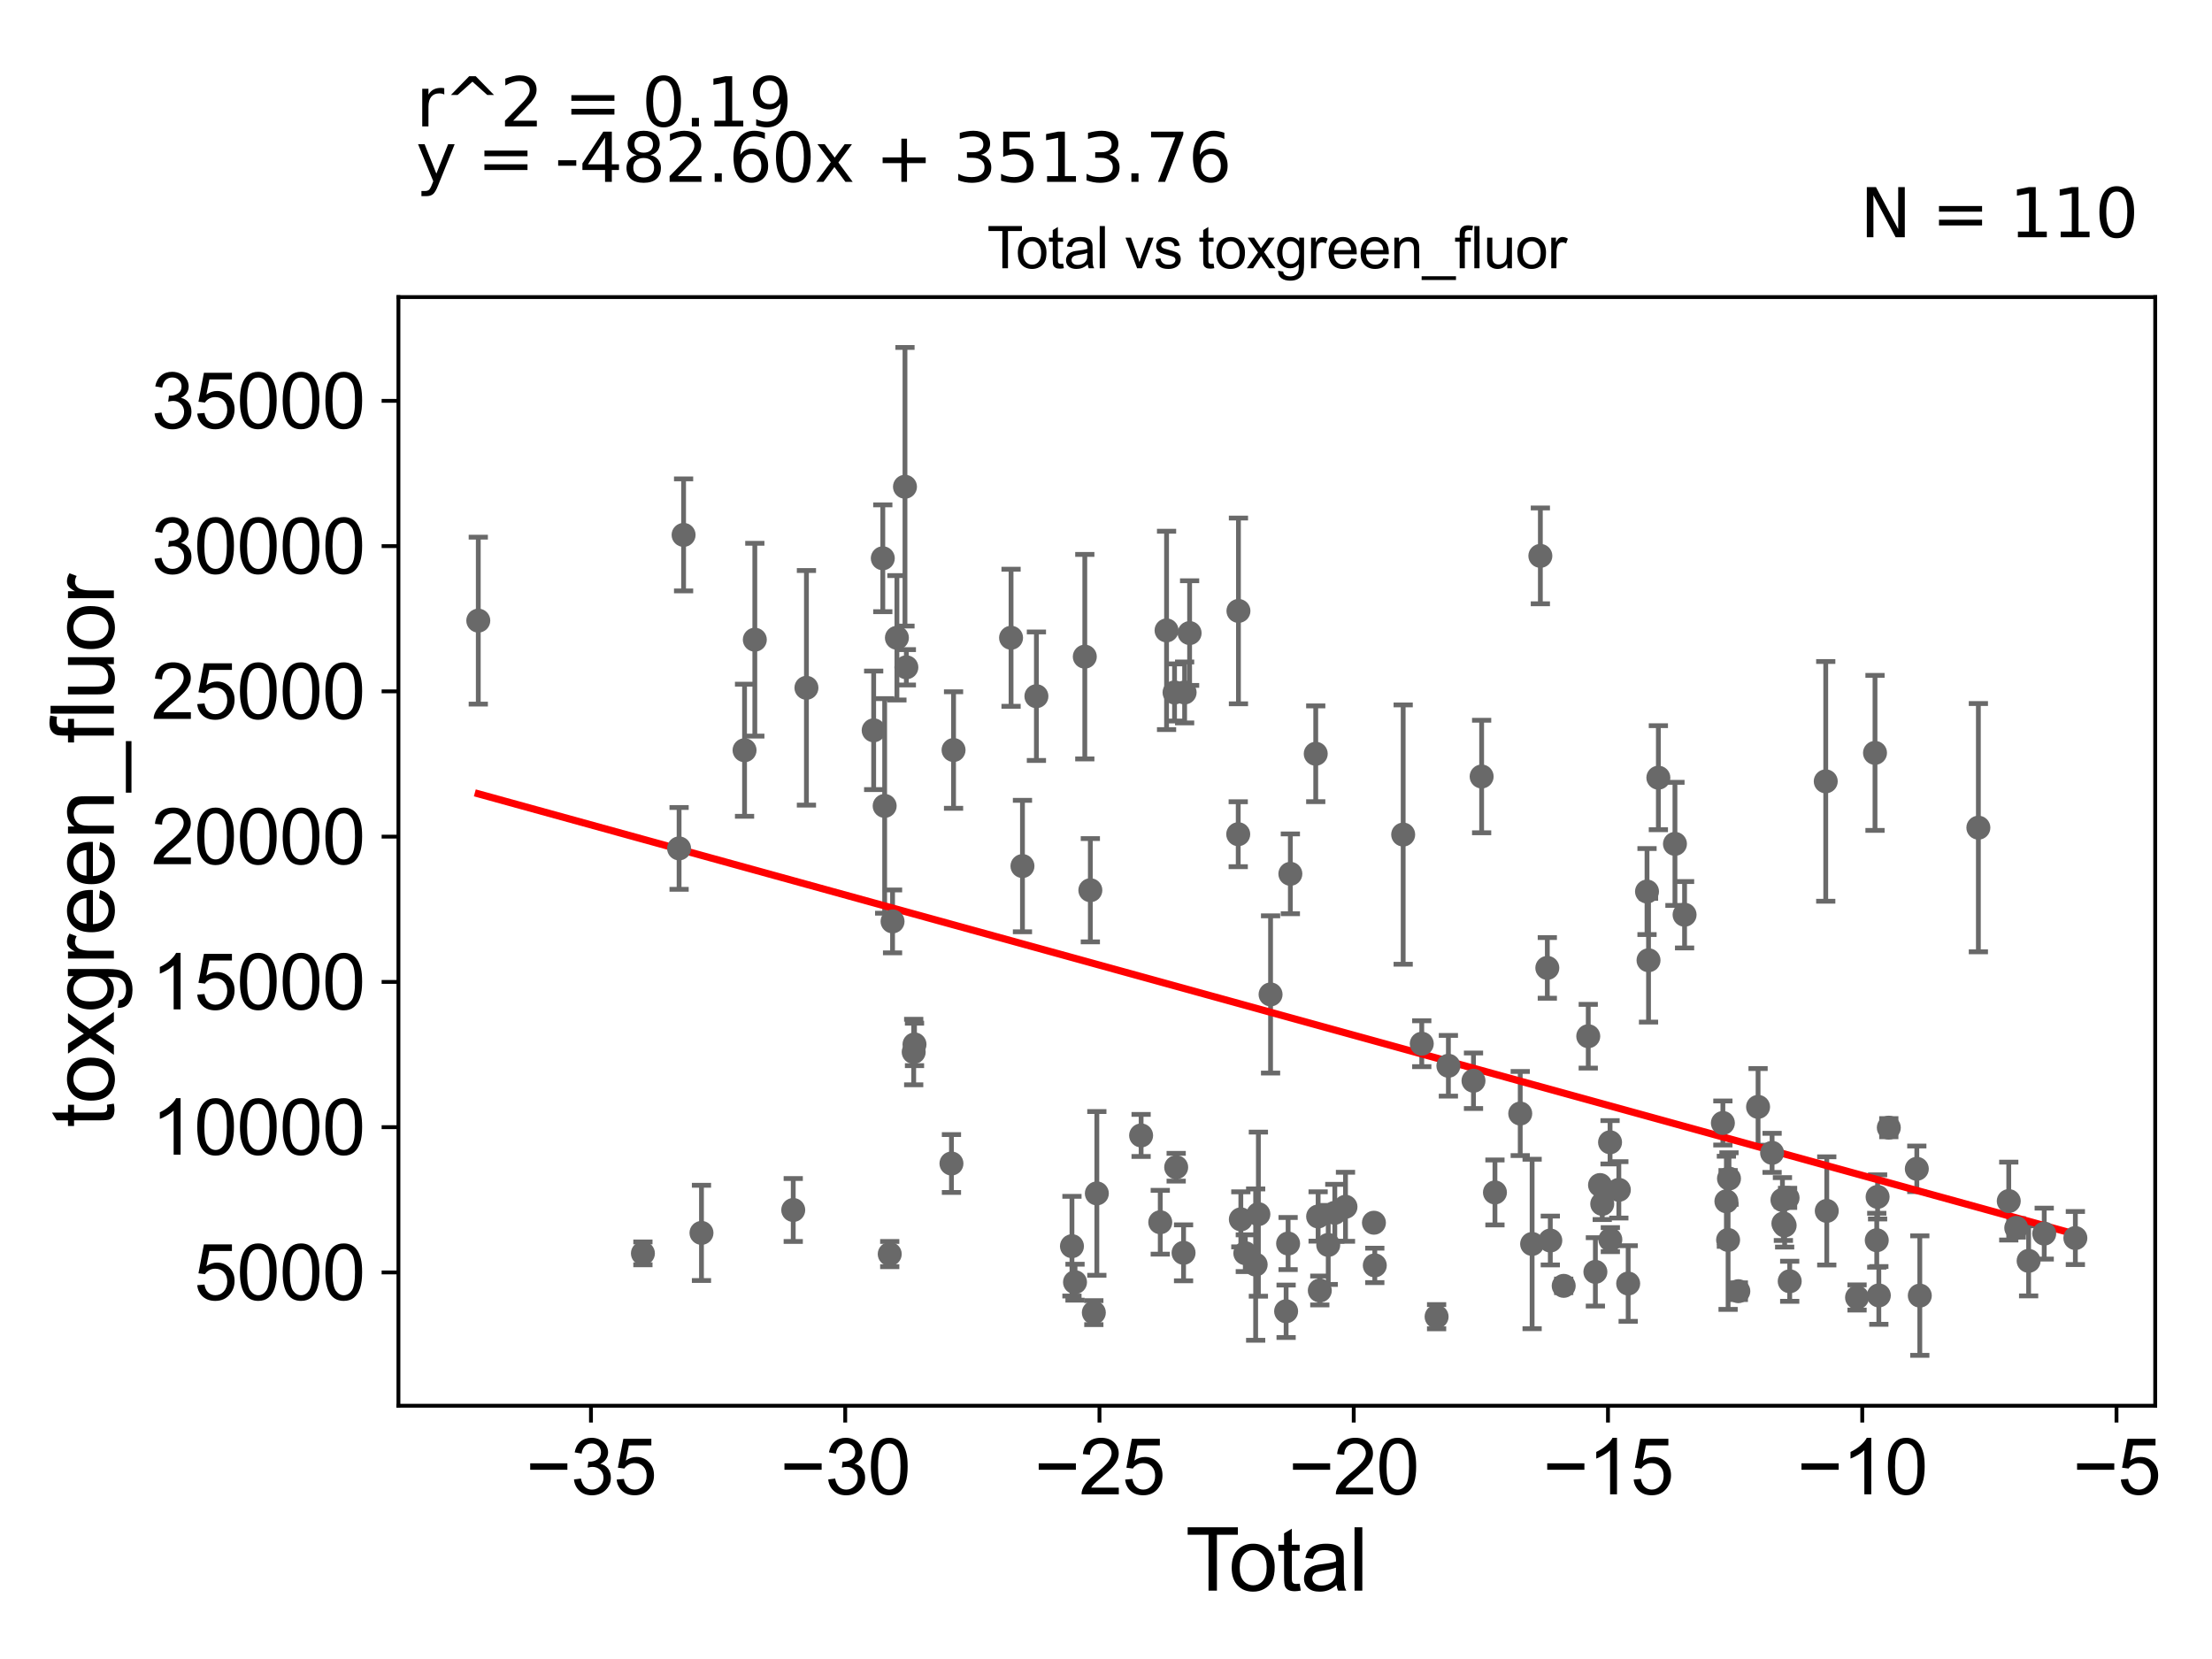 <?xml version="1.0" encoding="utf-8" standalone="no"?>
<!DOCTYPE svg PUBLIC "-//W3C//DTD SVG 1.1//EN"
  "http://www.w3.org/Graphics/SVG/1.1/DTD/svg11.dtd">
<svg xmlns:xlink="http://www.w3.org/1999/xlink" width="460.8pt" height="345.6pt" viewBox="0 0 460.8 345.6" xmlns="http://www.w3.org/2000/svg" version="1.1">
 <defs>
  <style type="text/css">*{stroke-linejoin: round; stroke-linecap: butt}</style>
 </defs>
 <g id="figure_1">
  <g id="patch_1">
   <path d="M 0 345.6 
L 460.8 345.6 
L 460.8 0 
L 0 0 
z
" style="fill: #ffffff"/>
  </g>
  <g id="axes_1">
   <g id="patch_2">
    <path d="M 83 292.84 
L 448.972 292.84 
L 448.972 61.886 
L 83 61.886 
z
" style="fill: #ffffff"/>
   </g>
   <g id="PathCollection_1">
    <defs>
     <path id="m79fb0036a0" d="M 0 1.118 
C 0.297 1.118 0.581 1 0.791 0.791 
C 1 0.581 1.118 0.297 1.118 0 
C 1.118 -0.297 1 -0.581 0.791 -0.791 
C 0.581 -1 0.297 -1.118 0 -1.118 
C -0.297 -1.118 -0.581 -1 -0.791 -0.791 
C -1 -0.581 -1.118 -0.297 -1.118 0 
C -1.118 0.297 -1 0.581 -0.791 0.791 
C -0.581 1 -0.297 1.118 0 1.118 
z
" style="stroke: #696969"/>
    </defs>
    <g clip-path="url(#p0af948f04a)">
     <use xlink:href="#m79fb0036a0" x="99.635" y="129.286" style="fill: #696969; stroke: #696969"/>
     <use xlink:href="#m79fb0036a0" x="371.316" y="249.969" style="fill: #696969; stroke: #696969"/>
     <use xlink:href="#m79fb0036a0" x="371.513" y="254.876" style="fill: #696969; stroke: #696969"/>
     <use xlink:href="#m79fb0036a0" x="311.425" y="248.409" style="fill: #696969; stroke: #696969"/>
     <use xlink:href="#m79fb0036a0" x="371.776" y="255.282" style="fill: #696969; stroke: #696969"/>
     <use xlink:href="#m79fb0036a0" x="372.384" y="249.537" style="fill: #696969; stroke: #696969"/>
     <use xlink:href="#m79fb0036a0" x="372.83" y="266.913" style="fill: #696969; stroke: #696969"/>
     <use xlink:href="#m79fb0036a0" x="308.653" y="161.76" style="fill: #696969; stroke: #696969"/>
     <use xlink:href="#m79fb0036a0" x="306.956" y="225.14" style="fill: #696969; stroke: #696969"/>
     <use xlink:href="#m79fb0036a0" x="301.725" y="222.022" style="fill: #696969; stroke: #696969"/>
     <use xlink:href="#m79fb0036a0" x="299.269" y="274.289" style="fill: #696969; stroke: #696969"/>
     <use xlink:href="#m79fb0036a0" x="432.337" y="257.906" style="fill: #696969; stroke: #696969"/>
     <use xlink:href="#m79fb0036a0" x="296.18" y="217.425" style="fill: #696969; stroke: #696969"/>
     <use xlink:href="#m79fb0036a0" x="425.849" y="256.981" style="fill: #696969; stroke: #696969"/>
     <use xlink:href="#m79fb0036a0" x="292.308" y="173.855" style="fill: #696969; stroke: #696969"/>
     <use xlink:href="#m79fb0036a0" x="380.549" y="252.255" style="fill: #696969; stroke: #696969"/>
     <use xlink:href="#m79fb0036a0" x="286.395" y="263.605" style="fill: #696969; stroke: #696969"/>
     <use xlink:href="#m79fb0036a0" x="348.923" y="175.795" style="fill: #696969; stroke: #696969"/>
     <use xlink:href="#m79fb0036a0" x="280.29" y="251.395" style="fill: #696969; stroke: #696969"/>
     <use xlink:href="#m79fb0036a0" x="278.065" y="252.649" style="fill: #696969; stroke: #696969"/>
     <use xlink:href="#m79fb0036a0" x="276.696" y="259.341" style="fill: #696969; stroke: #696969"/>
     <use xlink:href="#m79fb0036a0" x="274.94" y="268.834" style="fill: #696969; stroke: #696969"/>
     <use xlink:href="#m79fb0036a0" x="274.59" y="253.414" style="fill: #696969; stroke: #696969"/>
     <use xlink:href="#m79fb0036a0" x="274.092" y="157.025" style="fill: #696969; stroke: #696969"/>
     <use xlink:href="#m79fb0036a0" x="386.859" y="270.288" style="fill: #696969; stroke: #696969"/>
     <use xlink:href="#m79fb0036a0" x="268.805" y="182.034" style="fill: #696969; stroke: #696969"/>
     <use xlink:href="#m79fb0036a0" x="268.336" y="259.051" style="fill: #696969; stroke: #696969"/>
     <use xlink:href="#m79fb0036a0" x="380.336" y="162.77" style="fill: #696969; stroke: #696969"/>
     <use xlink:href="#m79fb0036a0" x="267.922" y="273.161" style="fill: #696969; stroke: #696969"/>
     <use xlink:href="#m79fb0036a0" x="316.693" y="231.97" style="fill: #696969; stroke: #696969"/>
     <use xlink:href="#m79fb0036a0" x="319.169" y="259.141" style="fill: #696969; stroke: #696969"/>
     <use xlink:href="#m79fb0036a0" x="350.929" y="190.56" style="fill: #696969; stroke: #696969"/>
     <use xlink:href="#m79fb0036a0" x="418.462" y="250.205" style="fill: #696969; stroke: #696969"/>
     <use xlink:href="#m79fb0036a0" x="343.419" y="200.038" style="fill: #696969; stroke: #696969"/>
     <use xlink:href="#m79fb0036a0" x="343.104" y="185.723" style="fill: #696969; stroke: #696969"/>
     <use xlink:href="#m79fb0036a0" x="358.907" y="233.938" style="fill: #696969; stroke: #696969"/>
     <use xlink:href="#m79fb0036a0" x="420.023" y="255.787" style="fill: #696969; stroke: #696969"/>
     <use xlink:href="#m79fb0036a0" x="359.64" y="250.251" style="fill: #696969; stroke: #696969"/>
     <use xlink:href="#m79fb0036a0" x="359.995" y="258.307" style="fill: #696969; stroke: #696969"/>
     <use xlink:href="#m79fb0036a0" x="360.18" y="245.514" style="fill: #696969; stroke: #696969"/>
     <use xlink:href="#m79fb0036a0" x="422.6" y="262.66" style="fill: #696969; stroke: #696969"/>
     <use xlink:href="#m79fb0036a0" x="339.179" y="267.382" style="fill: #696969; stroke: #696969"/>
     <use xlink:href="#m79fb0036a0" x="399.307" y="243.487" style="fill: #696969; stroke: #696969"/>
     <use xlink:href="#m79fb0036a0" x="412.131" y="172.421" style="fill: #696969; stroke: #696969"/>
     <use xlink:href="#m79fb0036a0" x="337.236" y="247.867" style="fill: #696969; stroke: #696969"/>
     <use xlink:href="#m79fb0036a0" x="335.463" y="258.237" style="fill: #696969; stroke: #696969"/>
     <use xlink:href="#m79fb0036a0" x="335.403" y="237.958" style="fill: #696969; stroke: #696969"/>
     <use xlink:href="#m79fb0036a0" x="333.776" y="250.797" style="fill: #696969; stroke: #696969"/>
     <use xlink:href="#m79fb0036a0" x="333.316" y="246.863" style="fill: #696969; stroke: #696969"/>
     <use xlink:href="#m79fb0036a0" x="332.349" y="264.956" style="fill: #696969; stroke: #696969"/>
     <use xlink:href="#m79fb0036a0" x="330.862" y="215.864" style="fill: #696969; stroke: #696969"/>
     <use xlink:href="#m79fb0036a0" x="366.238" y="230.582" style="fill: #696969; stroke: #696969"/>
     <use xlink:href="#m79fb0036a0" x="325.747" y="267.866" style="fill: #696969; stroke: #696969"/>
     <use xlink:href="#m79fb0036a0" x="369.158" y="240.157" style="fill: #696969; stroke: #696969"/>
     <use xlink:href="#m79fb0036a0" x="322.956" y="258.424" style="fill: #696969; stroke: #696969"/>
     <use xlink:href="#m79fb0036a0" x="322.335" y="201.632" style="fill: #696969; stroke: #696969"/>
     <use xlink:href="#m79fb0036a0" x="320.885" y="115.8" style="fill: #696969; stroke: #696969"/>
     <use xlink:href="#m79fb0036a0" x="362.128" y="268.978" style="fill: #696969; stroke: #696969"/>
     <use xlink:href="#m79fb0036a0" x="264.683" y="207.158" style="fill: #696969; stroke: #696969"/>
     <use xlink:href="#m79fb0036a0" x="286.216" y="254.715" style="fill: #696969; stroke: #696969"/>
     <use xlink:href="#m79fb0036a0" x="262.145" y="252.931" style="fill: #696969; stroke: #696969"/>
     <use xlink:href="#m79fb0036a0" x="393.474" y="234.913" style="fill: #696969; stroke: #696969"/>
     <use xlink:href="#m79fb0036a0" x="198.205" y="242.38" style="fill: #696969; stroke: #696969"/>
     <use xlink:href="#m79fb0036a0" x="198.643" y="156.245" style="fill: #696969; stroke: #696969"/>
     <use xlink:href="#m79fb0036a0" x="391.395" y="269.859" style="fill: #696969; stroke: #696969"/>
     <use xlink:href="#m79fb0036a0" x="210.622" y="132.858" style="fill: #696969; stroke: #696969"/>
     <use xlink:href="#m79fb0036a0" x="212.998" y="180.416" style="fill: #696969; stroke: #696969"/>
     <use xlink:href="#m79fb0036a0" x="190.508" y="217.571" style="fill: #696969; stroke: #696969"/>
     <use xlink:href="#m79fb0036a0" x="215.903" y="145.033" style="fill: #696969; stroke: #696969"/>
     <use xlink:href="#m79fb0036a0" x="223.308" y="259.601" style="fill: #696969; stroke: #696969"/>
     <use xlink:href="#m79fb0036a0" x="390.963" y="258.364" style="fill: #696969; stroke: #696969"/>
     <use xlink:href="#m79fb0036a0" x="223.946" y="267.105" style="fill: #696969; stroke: #696969"/>
     <use xlink:href="#m79fb0036a0" x="225.984" y="136.796" style="fill: #696969; stroke: #696969"/>
     <use xlink:href="#m79fb0036a0" x="227.138" y="185.449" style="fill: #696969; stroke: #696969"/>
     <use xlink:href="#m79fb0036a0" x="227.866" y="273.442" style="fill: #696969; stroke: #696969"/>
     <use xlink:href="#m79fb0036a0" x="391.14" y="249.336" style="fill: #696969; stroke: #696969"/>
     <use xlink:href="#m79fb0036a0" x="190.34" y="219.154" style="fill: #696969; stroke: #696969"/>
     <use xlink:href="#m79fb0036a0" x="188.81" y="139.012" style="fill: #696969; stroke: #696969"/>
     <use xlink:href="#m79fb0036a0" x="188.523" y="101.4" style="fill: #696969; stroke: #696969"/>
     <use xlink:href="#m79fb0036a0" x="133.93" y="261.099" style="fill: #696969; stroke: #696969"/>
     <use xlink:href="#m79fb0036a0" x="141.466" y="176.739" style="fill: #696969; stroke: #696969"/>
     <use xlink:href="#m79fb0036a0" x="142.405" y="111.429" style="fill: #696969; stroke: #696969"/>
     <use xlink:href="#m79fb0036a0" x="146.131" y="256.834" style="fill: #696969; stroke: #696969"/>
     <use xlink:href="#m79fb0036a0" x="155.104" y="156.289" style="fill: #696969; stroke: #696969"/>
     <use xlink:href="#m79fb0036a0" x="399.93" y="269.898" style="fill: #696969; stroke: #696969"/>
     <use xlink:href="#m79fb0036a0" x="157.243" y="133.258" style="fill: #696969; stroke: #696969"/>
     <use xlink:href="#m79fb0036a0" x="165.246" y="252.064" style="fill: #696969; stroke: #696969"/>
     <use xlink:href="#m79fb0036a0" x="167.995" y="143.283" style="fill: #696969; stroke: #696969"/>
     <use xlink:href="#m79fb0036a0" x="182.002" y="152.139" style="fill: #696969; stroke: #696969"/>
     <use xlink:href="#m79fb0036a0" x="183.903" y="116.3" style="fill: #696969; stroke: #696969"/>
     <use xlink:href="#m79fb0036a0" x="184.291" y="167.889" style="fill: #696969; stroke: #696969"/>
     <use xlink:href="#m79fb0036a0" x="185.348" y="261.245" style="fill: #696969; stroke: #696969"/>
     <use xlink:href="#m79fb0036a0" x="185.936" y="191.948" style="fill: #696969; stroke: #696969"/>
     <use xlink:href="#m79fb0036a0" x="186.843" y="132.864" style="fill: #696969; stroke: #696969"/>
     <use xlink:href="#m79fb0036a0" x="228.493" y="248.607" style="fill: #696969; stroke: #696969"/>
     <use xlink:href="#m79fb0036a0" x="390.598" y="156.84" style="fill: #696969; stroke: #696969"/>
     <use xlink:href="#m79fb0036a0" x="345.467" y="162.008" style="fill: #696969; stroke: #696969"/>
     <use xlink:href="#m79fb0036a0" x="241.703" y="254.617" style="fill: #696969; stroke: #696969"/>
     <use xlink:href="#m79fb0036a0" x="257.945" y="173.782" style="fill: #696969; stroke: #696969"/>
     <use xlink:href="#m79fb0036a0" x="257.991" y="127.267" style="fill: #696969; stroke: #696969"/>
     <use xlink:href="#m79fb0036a0" x="258.489" y="254.012" style="fill: #696969; stroke: #696969"/>
     <use xlink:href="#m79fb0036a0" x="245.021" y="243.157" style="fill: #696969; stroke: #696969"/>
     <use xlink:href="#m79fb0036a0" x="247.818" y="131.882" style="fill: #696969; stroke: #696969"/>
     <use xlink:href="#m79fb0036a0" x="244.678" y="144.251" style="fill: #696969; stroke: #696969"/>
     <use xlink:href="#m79fb0036a0" x="243.016" y="131.325" style="fill: #696969; stroke: #696969"/>
     <use xlink:href="#m79fb0036a0" x="246.558" y="260.986" style="fill: #696969; stroke: #696969"/>
     <use xlink:href="#m79fb0036a0" x="246.779" y="144.25" style="fill: #696969; stroke: #696969"/>
     <use xlink:href="#m79fb0036a0" x="261.577" y="263.438" style="fill: #696969; stroke: #696969"/>
     <use xlink:href="#m79fb0036a0" x="237.713" y="236.532" style="fill: #696969; stroke: #696969"/>
     <use xlink:href="#m79fb0036a0" x="259.421" y="261.064" style="fill: #696969; stroke: #696969"/>
    </g>
   </g>
   <g id="matplotlib.axis_1">
    <g id="xtick_1">
     <g id="line2d_1">
      <defs>
       <path id="m13ac50b744" d="M 0 0 
L 0 3.5 
" style="stroke: #000000; stroke-width: 0.8"/>
      </defs>
      <g>
       <use xlink:href="#m13ac50b744" x="123.109" y="292.84" style="stroke: #000000; stroke-width: 0.8"/>
      </g>
     </g>
     <g id="text_1">
      <!-- −35 -->
      <g transform="translate(109.539 311.293)scale(0.16 -0.16)">
       <defs>
        <path id="ArialMT-2212" d="M 3381 1997 
L 356 1997 
L 356 2522 
L 3381 2522 
L 3381 1997 
z
" transform="scale(0.016)"/>
        <path id="ArialMT-33" d="M 269 1209 
L 831 1284 
Q 928 806 1161 595 
Q 1394 384 1728 384 
Q 2125 384 2398 659 
Q 2672 934 2672 1341 
Q 2672 1728 2419 1979 
Q 2166 2231 1775 2231 
Q 1616 2231 1378 2169 
L 1441 2663 
Q 1497 2656 1531 2656 
Q 1891 2656 2178 2843 
Q 2466 3031 2466 3422 
Q 2466 3731 2256 3934 
Q 2047 4138 1716 4138 
Q 1388 4138 1169 3931 
Q 950 3725 888 3313 
L 325 3413 
Q 428 3978 793 4289 
Q 1159 4600 1703 4600 
Q 2078 4600 2393 4439 
Q 2709 4278 2876 4000 
Q 3044 3722 3044 3409 
Q 3044 3113 2884 2869 
Q 2725 2625 2413 2481 
Q 2819 2388 3044 2092 
Q 3269 1797 3269 1353 
Q 3269 753 2831 336 
Q 2394 -81 1725 -81 
Q 1122 -81 723 278 
Q 325 638 269 1209 
z
" transform="scale(0.016)"/>
        <path id="ArialMT-35" d="M 266 1200 
L 856 1250 
Q 922 819 1161 601 
Q 1400 384 1738 384 
Q 2144 384 2425 690 
Q 2706 997 2706 1503 
Q 2706 1984 2436 2262 
Q 2166 2541 1728 2541 
Q 1456 2541 1237 2417 
Q 1019 2294 894 2097 
L 366 2166 
L 809 4519 
L 3088 4519 
L 3088 3981 
L 1259 3981 
L 1013 2750 
Q 1425 3038 1878 3038 
Q 2478 3038 2890 2622 
Q 3303 2206 3303 1553 
Q 3303 931 2941 478 
Q 2500 -78 1738 -78 
Q 1113 -78 717 272 
Q 322 622 266 1200 
z
" transform="scale(0.016)"/>
       </defs>
       <use xlink:href="#ArialMT-2212"/>
       <use xlink:href="#ArialMT-33" x="58.398"/>
       <use xlink:href="#ArialMT-35" x="114.014"/>
      </g>
     </g>
    </g>
    <g id="xtick_2">
     <g id="line2d_2">
      <g>
       <use xlink:href="#m13ac50b744" x="176.075" y="292.84" style="stroke: #000000; stroke-width: 0.8"/>
      </g>
     </g>
     <g id="text_2">
      <!-- −30 -->
      <g transform="translate(162.505 311.293)scale(0.16 -0.16)">
       <defs>
        <path id="ArialMT-30" d="M 266 2259 
Q 266 3072 433 3567 
Q 600 4063 929 4331 
Q 1259 4600 1759 4600 
Q 2128 4600 2406 4451 
Q 2684 4303 2865 4023 
Q 3047 3744 3150 3342 
Q 3253 2941 3253 2259 
Q 3253 1453 3087 958 
Q 2922 463 2592 192 
Q 2263 -78 1759 -78 
Q 1097 -78 719 397 
Q 266 969 266 2259 
z
M 844 2259 
Q 844 1131 1108 757 
Q 1372 384 1759 384 
Q 2147 384 2411 759 
Q 2675 1134 2675 2259 
Q 2675 3391 2411 3762 
Q 2147 4134 1753 4134 
Q 1366 4134 1134 3806 
Q 844 3388 844 2259 
z
" transform="scale(0.016)"/>
       </defs>
       <use xlink:href="#ArialMT-2212"/>
       <use xlink:href="#ArialMT-33" x="58.398"/>
       <use xlink:href="#ArialMT-30" x="114.014"/>
      </g>
     </g>
    </g>
    <g id="xtick_3">
     <g id="line2d_3">
      <g>
       <use xlink:href="#m13ac50b744" x="229.041" y="292.84" style="stroke: #000000; stroke-width: 0.8"/>
      </g>
     </g>
     <g id="text_3">
      <!-- −25 -->
      <g transform="translate(215.471 311.293)scale(0.16 -0.16)">
       <defs>
        <path id="ArialMT-32" d="M 3222 541 
L 3222 0 
L 194 0 
Q 188 203 259 391 
Q 375 700 629 1000 
Q 884 1300 1366 1694 
Q 2113 2306 2375 2664 
Q 2638 3022 2638 3341 
Q 2638 3675 2398 3904 
Q 2159 4134 1775 4134 
Q 1369 4134 1125 3890 
Q 881 3647 878 3216 
L 300 3275 
Q 359 3922 746 4261 
Q 1134 4600 1788 4600 
Q 2447 4600 2831 4234 
Q 3216 3869 3216 3328 
Q 3216 3053 3103 2787 
Q 2991 2522 2730 2228 
Q 2469 1934 1863 1422 
Q 1356 997 1212 845 
Q 1069 694 975 541 
L 3222 541 
z
" transform="scale(0.016)"/>
       </defs>
       <use xlink:href="#ArialMT-2212"/>
       <use xlink:href="#ArialMT-32" x="58.398"/>
       <use xlink:href="#ArialMT-35" x="114.014"/>
      </g>
     </g>
    </g>
    <g id="xtick_4">
     <g id="line2d_4">
      <g>
       <use xlink:href="#m13ac50b744" x="282.007" y="292.84" style="stroke: #000000; stroke-width: 0.8"/>
      </g>
     </g>
     <g id="text_4">
      <!-- −20 -->
      <g transform="translate(268.437 311.293)scale(0.16 -0.16)">
       <use xlink:href="#ArialMT-2212"/>
       <use xlink:href="#ArialMT-32" x="58.398"/>
       <use xlink:href="#ArialMT-30" x="114.014"/>
      </g>
     </g>
    </g>
    <g id="xtick_5">
     <g id="line2d_5">
      <g>
       <use xlink:href="#m13ac50b744" x="334.973" y="292.84" style="stroke: #000000; stroke-width: 0.8"/>
      </g>
     </g>
     <g id="text_5">
      <!-- −15 -->
      <g transform="translate(321.403 311.293)scale(0.16 -0.16)">
       <defs>
        <path id="ArialMT-31" d="M 2384 0 
L 1822 0 
L 1822 3584 
Q 1619 3391 1289 3197 
Q 959 3003 697 2906 
L 697 3450 
Q 1169 3672 1522 3987 
Q 1875 4303 2022 4600 
L 2384 4600 
L 2384 0 
z
" transform="scale(0.016)"/>
       </defs>
       <use xlink:href="#ArialMT-2212"/>
       <use xlink:href="#ArialMT-31" x="58.398"/>
       <use xlink:href="#ArialMT-35" x="114.014"/>
      </g>
     </g>
    </g>
    <g id="xtick_6">
     <g id="line2d_6">
      <g>
       <use xlink:href="#m13ac50b744" x="387.94" y="292.84" style="stroke: #000000; stroke-width: 0.8"/>
      </g>
     </g>
     <g id="text_6">
      <!-- −10 -->
      <g transform="translate(374.37 311.293)scale(0.16 -0.16)">
       <use xlink:href="#ArialMT-2212"/>
       <use xlink:href="#ArialMT-31" x="58.398"/>
       <use xlink:href="#ArialMT-30" x="114.014"/>
      </g>
     </g>
    </g>
    <g id="xtick_7">
     <g id="line2d_7">
      <g>
       <use xlink:href="#m13ac50b744" x="440.906" y="292.84" style="stroke: #000000; stroke-width: 0.8"/>
      </g>
     </g>
     <g id="text_7">
      <!-- −5 -->
      <g transform="translate(431.785 311.293)scale(0.16 -0.16)">
       <use xlink:href="#ArialMT-2212"/>
       <use xlink:href="#ArialMT-35" x="58.398"/>
      </g>
     </g>
    </g>
    <g id="text_8">
     <!-- Total -->
     <g transform="translate(246.981 331.357)scale(0.18 -0.18)">
      <defs>
       <path id="ArialMT-54" d="M 1659 0 
L 1659 4041 
L 150 4041 
L 150 4581 
L 3781 4581 
L 3781 4041 
L 2266 4041 
L 2266 0 
L 1659 0 
z
" transform="scale(0.016)"/>
       <path id="ArialMT-6f" d="M 213 1659 
Q 213 2581 725 3025 
Q 1153 3394 1769 3394 
Q 2453 3394 2887 2945 
Q 3322 2497 3322 1706 
Q 3322 1066 3130 698 
Q 2938 331 2570 128 
Q 2203 -75 1769 -75 
Q 1072 -75 642 372 
Q 213 819 213 1659 
z
M 791 1659 
Q 791 1022 1069 705 
Q 1347 388 1769 388 
Q 2188 388 2466 706 
Q 2744 1025 2744 1678 
Q 2744 2294 2464 2611 
Q 2184 2928 1769 2928 
Q 1347 2928 1069 2612 
Q 791 2297 791 1659 
z
" transform="scale(0.016)"/>
       <path id="ArialMT-74" d="M 1650 503 
L 1731 6 
Q 1494 -44 1306 -44 
Q 1000 -44 831 53 
Q 663 150 594 308 
Q 525 466 525 972 
L 525 2881 
L 113 2881 
L 113 3319 
L 525 3319 
L 525 4141 
L 1084 4478 
L 1084 3319 
L 1650 3319 
L 1650 2881 
L 1084 2881 
L 1084 941 
Q 1084 700 1114 631 
Q 1144 563 1211 522 
Q 1278 481 1403 481 
Q 1497 481 1650 503 
z
" transform="scale(0.016)"/>
       <path id="ArialMT-61" d="M 2588 409 
Q 2275 144 1986 34 
Q 1697 -75 1366 -75 
Q 819 -75 525 192 
Q 231 459 231 875 
Q 231 1119 342 1320 
Q 453 1522 633 1644 
Q 813 1766 1038 1828 
Q 1203 1872 1538 1913 
Q 2219 1994 2541 2106 
Q 2544 2222 2544 2253 
Q 2544 2597 2384 2738 
Q 2169 2928 1744 2928 
Q 1347 2928 1158 2789 
Q 969 2650 878 2297 
L 328 2372 
Q 403 2725 575 2942 
Q 747 3159 1072 3276 
Q 1397 3394 1825 3394 
Q 2250 3394 2515 3294 
Q 2781 3194 2906 3042 
Q 3031 2891 3081 2659 
Q 3109 2516 3109 2141 
L 3109 1391 
Q 3109 606 3145 398 
Q 3181 191 3288 0 
L 2700 0 
Q 2613 175 2588 409 
z
M 2541 1666 
Q 2234 1541 1622 1453 
Q 1275 1403 1131 1340 
Q 988 1278 909 1158 
Q 831 1038 831 891 
Q 831 666 1001 516 
Q 1172 366 1500 366 
Q 1825 366 2078 508 
Q 2331 650 2450 897 
Q 2541 1088 2541 1459 
L 2541 1666 
z
" transform="scale(0.016)"/>
       <path id="ArialMT-6c" d="M 409 0 
L 409 4581 
L 972 4581 
L 972 0 
L 409 0 
z
" transform="scale(0.016)"/>
      </defs>
      <use xlink:href="#ArialMT-54"/>
      <use xlink:href="#ArialMT-6f" x="49.959"/>
      <use xlink:href="#ArialMT-74" x="105.574"/>
      <use xlink:href="#ArialMT-61" x="133.357"/>
      <use xlink:href="#ArialMT-6c" x="188.973"/>
     </g>
    </g>
   </g>
   <g id="matplotlib.axis_2">
    <g id="ytick_1">
     <g id="line2d_8">
      <defs>
       <path id="m508825332c" d="M 0 0 
L -3.5 0 
" style="stroke: #000000; stroke-width: 0.8"/>
      </defs>
      <g>
       <use xlink:href="#m508825332c" x="83" y="265.073" style="stroke: #000000; stroke-width: 0.8"/>
      </g>
     </g>
     <g id="text_9">
      <!-- 5000 -->
      <g transform="translate(40.41 270.8)scale(0.16 -0.16)">
       <use xlink:href="#ArialMT-35"/>
       <use xlink:href="#ArialMT-30" x="55.615"/>
       <use xlink:href="#ArialMT-30" x="111.23"/>
       <use xlink:href="#ArialMT-30" x="166.846"/>
      </g>
     </g>
    </g>
    <g id="ytick_2">
     <g id="line2d_9">
      <g>
       <use xlink:href="#m508825332c" x="83" y="234.812" style="stroke: #000000; stroke-width: 0.8"/>
      </g>
     </g>
     <g id="text_10">
      <!-- 10000 -->
      <g transform="translate(31.512 240.538)scale(0.16 -0.16)">
       <use xlink:href="#ArialMT-31"/>
       <use xlink:href="#ArialMT-30" x="55.615"/>
       <use xlink:href="#ArialMT-30" x="111.23"/>
       <use xlink:href="#ArialMT-30" x="166.846"/>
       <use xlink:href="#ArialMT-30" x="222.461"/>
      </g>
     </g>
    </g>
    <g id="ytick_3">
     <g id="line2d_10">
      <g>
       <use xlink:href="#m508825332c" x="83" y="204.55" style="stroke: #000000; stroke-width: 0.8"/>
      </g>
     </g>
     <g id="text_11">
      <!-- 15000 -->
      <g transform="translate(31.512 210.276)scale(0.16 -0.16)">
       <use xlink:href="#ArialMT-31"/>
       <use xlink:href="#ArialMT-35" x="55.615"/>
       <use xlink:href="#ArialMT-30" x="111.23"/>
       <use xlink:href="#ArialMT-30" x="166.846"/>
       <use xlink:href="#ArialMT-30" x="222.461"/>
      </g>
     </g>
    </g>
    <g id="ytick_4">
     <g id="line2d_11">
      <g>
       <use xlink:href="#m508825332c" x="83" y="174.288" style="stroke: #000000; stroke-width: 0.8"/>
      </g>
     </g>
     <g id="text_12">
      <!-- 20000 -->
      <g transform="translate(31.512 180.014)scale(0.16 -0.16)">
       <use xlink:href="#ArialMT-32"/>
       <use xlink:href="#ArialMT-30" x="55.615"/>
       <use xlink:href="#ArialMT-30" x="111.23"/>
       <use xlink:href="#ArialMT-30" x="166.846"/>
       <use xlink:href="#ArialMT-30" x="222.461"/>
      </g>
     </g>
    </g>
    <g id="ytick_5">
     <g id="line2d_12">
      <g>
       <use xlink:href="#m508825332c" x="83" y="144.026" style="stroke: #000000; stroke-width: 0.8"/>
      </g>
     </g>
     <g id="text_13">
      <!-- 25000 -->
      <g transform="translate(31.512 149.752)scale(0.16 -0.16)">
       <use xlink:href="#ArialMT-32"/>
       <use xlink:href="#ArialMT-35" x="55.615"/>
       <use xlink:href="#ArialMT-30" x="111.23"/>
       <use xlink:href="#ArialMT-30" x="166.846"/>
       <use xlink:href="#ArialMT-30" x="222.461"/>
      </g>
     </g>
    </g>
    <g id="ytick_6">
     <g id="line2d_13">
      <g>
       <use xlink:href="#m508825332c" x="83" y="113.764" style="stroke: #000000; stroke-width: 0.8"/>
      </g>
     </g>
     <g id="text_14">
      <!-- 30000 -->
      <g transform="translate(31.512 119.491)scale(0.16 -0.16)">
       <use xlink:href="#ArialMT-33"/>
       <use xlink:href="#ArialMT-30" x="55.615"/>
       <use xlink:href="#ArialMT-30" x="111.23"/>
       <use xlink:href="#ArialMT-30" x="166.846"/>
       <use xlink:href="#ArialMT-30" x="222.461"/>
      </g>
     </g>
    </g>
    <g id="ytick_7">
     <g id="line2d_14">
      <g>
       <use xlink:href="#m508825332c" x="83" y="83.502" style="stroke: #000000; stroke-width: 0.8"/>
      </g>
     </g>
     <g id="text_15">
      <!-- 35000 -->
      <g transform="translate(31.512 89.229)scale(0.16 -0.16)">
       <use xlink:href="#ArialMT-33"/>
       <use xlink:href="#ArialMT-35" x="55.615"/>
       <use xlink:href="#ArialMT-30" x="111.23"/>
       <use xlink:href="#ArialMT-30" x="166.846"/>
       <use xlink:href="#ArialMT-30" x="222.461"/>
      </g>
     </g>
    </g>
    <g id="text_16">
     <!-- toxgreen_fluor -->
     <g transform="translate(23.724 234.895)rotate(-90)scale(0.18 -0.18)">
      <defs>
       <path id="ArialMT-78" d="M 47 0 
L 1259 1725 
L 138 3319 
L 841 3319 
L 1350 2541 
Q 1494 2319 1581 2169 
Q 1719 2375 1834 2534 
L 2394 3319 
L 3066 3319 
L 1919 1756 
L 3153 0 
L 2463 0 
L 1781 1031 
L 1600 1309 
L 728 0 
L 47 0 
z
" transform="scale(0.016)"/>
       <path id="ArialMT-67" d="M 319 -275 
L 866 -356 
Q 900 -609 1056 -725 
Q 1266 -881 1628 -881 
Q 2019 -881 2231 -725 
Q 2444 -569 2519 -288 
Q 2563 -116 2559 434 
Q 2191 0 1641 0 
Q 956 0 581 494 
Q 206 988 206 1678 
Q 206 2153 378 2554 
Q 550 2956 876 3175 
Q 1203 3394 1644 3394 
Q 2231 3394 2613 2919 
L 2613 3319 
L 3131 3319 
L 3131 450 
Q 3131 -325 2973 -648 
Q 2816 -972 2473 -1159 
Q 2131 -1347 1631 -1347 
Q 1038 -1347 672 -1080 
Q 306 -813 319 -275 
z
M 784 1719 
Q 784 1066 1043 766 
Q 1303 466 1694 466 
Q 2081 466 2343 764 
Q 2606 1063 2606 1700 
Q 2606 2309 2336 2618 
Q 2066 2928 1684 2928 
Q 1309 2928 1046 2623 
Q 784 2319 784 1719 
z
" transform="scale(0.016)"/>
       <path id="ArialMT-72" d="M 416 0 
L 416 3319 
L 922 3319 
L 922 2816 
Q 1116 3169 1280 3281 
Q 1444 3394 1641 3394 
Q 1925 3394 2219 3213 
L 2025 2691 
Q 1819 2813 1613 2813 
Q 1428 2813 1281 2702 
Q 1134 2591 1072 2394 
Q 978 2094 978 1738 
L 978 0 
L 416 0 
z
" transform="scale(0.016)"/>
       <path id="ArialMT-65" d="M 2694 1069 
L 3275 997 
Q 3138 488 2766 206 
Q 2394 -75 1816 -75 
Q 1088 -75 661 373 
Q 234 822 234 1631 
Q 234 2469 665 2931 
Q 1097 3394 1784 3394 
Q 2450 3394 2872 2941 
Q 3294 2488 3294 1666 
Q 3294 1616 3291 1516 
L 816 1516 
Q 847 969 1125 678 
Q 1403 388 1819 388 
Q 2128 388 2347 550 
Q 2566 713 2694 1069 
z
M 847 1978 
L 2700 1978 
Q 2663 2397 2488 2606 
Q 2219 2931 1791 2931 
Q 1403 2931 1139 2672 
Q 875 2413 847 1978 
z
" transform="scale(0.016)"/>
       <path id="ArialMT-6e" d="M 422 0 
L 422 3319 
L 928 3319 
L 928 2847 
Q 1294 3394 1984 3394 
Q 2284 3394 2536 3286 
Q 2788 3178 2913 3003 
Q 3038 2828 3088 2588 
Q 3119 2431 3119 2041 
L 3119 0 
L 2556 0 
L 2556 2019 
Q 2556 2363 2490 2533 
Q 2425 2703 2258 2804 
Q 2091 2906 1866 2906 
Q 1506 2906 1245 2678 
Q 984 2450 984 1813 
L 984 0 
L 422 0 
z
" transform="scale(0.016)"/>
       <path id="ArialMT-5f" d="M -97 -1272 
L -97 -866 
L 3631 -866 
L 3631 -1272 
L -97 -1272 
z
" transform="scale(0.016)"/>
       <path id="ArialMT-66" d="M 556 0 
L 556 2881 
L 59 2881 
L 59 3319 
L 556 3319 
L 556 3672 
Q 556 4006 616 4169 
Q 697 4388 901 4523 
Q 1106 4659 1475 4659 
Q 1713 4659 2000 4603 
L 1916 4113 
Q 1741 4144 1584 4144 
Q 1328 4144 1222 4034 
Q 1116 3925 1116 3625 
L 1116 3319 
L 1763 3319 
L 1763 2881 
L 1116 2881 
L 1116 0 
L 556 0 
z
" transform="scale(0.016)"/>
       <path id="ArialMT-75" d="M 2597 0 
L 2597 488 
Q 2209 -75 1544 -75 
Q 1250 -75 995 37 
Q 741 150 617 320 
Q 494 491 444 738 
Q 409 903 409 1263 
L 409 3319 
L 972 3319 
L 972 1478 
Q 972 1038 1006 884 
Q 1059 663 1231 536 
Q 1403 409 1656 409 
Q 1909 409 2131 539 
Q 2353 669 2445 892 
Q 2538 1116 2538 1541 
L 2538 3319 
L 3100 3319 
L 3100 0 
L 2597 0 
z
" transform="scale(0.016)"/>
      </defs>
      <use xlink:href="#ArialMT-74"/>
      <use xlink:href="#ArialMT-6f" x="27.783"/>
      <use xlink:href="#ArialMT-78" x="83.398"/>
      <use xlink:href="#ArialMT-67" x="133.398"/>
      <use xlink:href="#ArialMT-72" x="189.014"/>
      <use xlink:href="#ArialMT-65" x="222.314"/>
      <use xlink:href="#ArialMT-65" x="277.93"/>
      <use xlink:href="#ArialMT-6e" x="333.545"/>
      <use xlink:href="#ArialMT-5f" x="389.16"/>
      <use xlink:href="#ArialMT-66" x="444.775"/>
      <use xlink:href="#ArialMT-6c" x="472.559"/>
      <use xlink:href="#ArialMT-75" x="494.775"/>
      <use xlink:href="#ArialMT-6f" x="550.391"/>
      <use xlink:href="#ArialMT-72" x="606.006"/>
     </g>
    </g>
   </g>
   <g id="LineCollection_1">
    <path d="M 99.635 146.674 
L 99.635 111.897 
" clip-path="url(#p0af948f04a)" style="fill: none; stroke: #696969"/>
    <path d="M 371.316 254.62 
L 371.316 245.318 
" clip-path="url(#p0af948f04a)" style="fill: none; stroke: #696969"/>
    <path d="M 371.513 258.413 
L 371.513 251.34 
" clip-path="url(#p0af948f04a)" style="fill: none; stroke: #696969"/>
    <path d="M 311.425 255.174 
L 311.425 241.644 
" clip-path="url(#p0af948f04a)" style="fill: none; stroke: #696969"/>
    <path d="M 371.776 259.79 
L 371.776 250.774 
" clip-path="url(#p0af948f04a)" style="fill: none; stroke: #696969"/>
    <path d="M 372.384 251.541 
L 372.384 247.532 
" clip-path="url(#p0af948f04a)" style="fill: none; stroke: #696969"/>
    <path d="M 372.83 271.084 
L 372.83 262.742 
" clip-path="url(#p0af948f04a)" style="fill: none; stroke: #696969"/>
    <path d="M 308.653 173.481 
L 308.653 150.039 
" clip-path="url(#p0af948f04a)" style="fill: none; stroke: #696969"/>
    <path d="M 306.956 230.921 
L 306.956 219.36 
" clip-path="url(#p0af948f04a)" style="fill: none; stroke: #696969"/>
    <path d="M 301.725 228.342 
L 301.725 215.701 
" clip-path="url(#p0af948f04a)" style="fill: none; stroke: #696969"/>
    <path d="M 299.269 276.811 
L 299.269 271.767 
" clip-path="url(#p0af948f04a)" style="fill: none; stroke: #696969"/>
    <path d="M 432.337 263.431 
L 432.337 252.381 
" clip-path="url(#p0af948f04a)" style="fill: none; stroke: #696969"/>
    <path d="M 296.18 222.205 
L 296.18 212.645 
" clip-path="url(#p0af948f04a)" style="fill: none; stroke: #696969"/>
    <path d="M 425.849 262.288 
L 425.849 251.674 
" clip-path="url(#p0af948f04a)" style="fill: none; stroke: #696969"/>
    <path d="M 292.308 200.865 
L 292.308 146.844 
" clip-path="url(#p0af948f04a)" style="fill: none; stroke: #696969"/>
    <path d="M 380.549 263.523 
L 380.549 240.987 
" clip-path="url(#p0af948f04a)" style="fill: none; stroke: #696969"/>
    <path d="M 286.395 267.19 
L 286.395 260.021 
" clip-path="url(#p0af948f04a)" style="fill: none; stroke: #696969"/>
    <path d="M 348.923 188.615 
L 348.923 162.975 
" clip-path="url(#p0af948f04a)" style="fill: none; stroke: #696969"/>
    <path d="M 280.29 258.583 
L 280.29 244.208 
" clip-path="url(#p0af948f04a)" style="fill: none; stroke: #696969"/>
    <path d="M 278.065 258.578 
L 278.065 246.72 
" clip-path="url(#p0af948f04a)" style="fill: none; stroke: #696969"/>
    <path d="M 276.696 267.571 
L 276.696 251.111 
" clip-path="url(#p0af948f04a)" style="fill: none; stroke: #696969"/>
    <path d="M 274.94 271.843 
L 274.94 265.824 
" clip-path="url(#p0af948f04a)" style="fill: none; stroke: #696969"/>
    <path d="M 274.59 258.552 
L 274.59 248.275 
" clip-path="url(#p0af948f04a)" style="fill: none; stroke: #696969"/>
    <path d="M 274.092 166.998 
L 274.092 147.052 
" clip-path="url(#p0af948f04a)" style="fill: none; stroke: #696969"/>
    <path d="M 386.859 272.91 
L 386.859 267.666 
" clip-path="url(#p0af948f04a)" style="fill: none; stroke: #696969"/>
    <path d="M 268.805 190.347 
L 268.805 173.72 
" clip-path="url(#p0af948f04a)" style="fill: none; stroke: #696969"/>
    <path d="M 268.336 264.477 
L 268.336 253.626 
" clip-path="url(#p0af948f04a)" style="fill: none; stroke: #696969"/>
    <path d="M 380.336 187.739 
L 380.336 137.802 
" clip-path="url(#p0af948f04a)" style="fill: none; stroke: #696969"/>
    <path d="M 267.922 278.623 
L 267.922 267.7 
" clip-path="url(#p0af948f04a)" style="fill: none; stroke: #696969"/>
    <path d="M 316.693 240.731 
L 316.693 223.208 
" clip-path="url(#p0af948f04a)" style="fill: none; stroke: #696969"/>
    <path d="M 319.169 276.793 
L 319.169 241.489 
" clip-path="url(#p0af948f04a)" style="fill: none; stroke: #696969"/>
    <path d="M 350.929 197.474 
L 350.929 183.646 
" clip-path="url(#p0af948f04a)" style="fill: none; stroke: #696969"/>
    <path d="M 418.462 258.319 
L 418.462 242.092 
" clip-path="url(#p0af948f04a)" style="fill: none; stroke: #696969"/>
    <path d="M 343.419 212.924 
L 343.419 187.151 
" clip-path="url(#p0af948f04a)" style="fill: none; stroke: #696969"/>
    <path d="M 343.104 194.681 
L 343.104 176.766 
" clip-path="url(#p0af948f04a)" style="fill: none; stroke: #696969"/>
    <path d="M 358.907 238.525 
L 358.907 229.351 
" clip-path="url(#p0af948f04a)" style="fill: none; stroke: #696969"/>
    <path d="M 420.023 257.717 
L 420.023 253.856 
" clip-path="url(#p0af948f04a)" style="fill: none; stroke: #696969"/>
    <path d="M 359.64 259.636 
L 359.64 240.866 
" clip-path="url(#p0af948f04a)" style="fill: none; stroke: #696969"/>
    <path d="M 359.995 272.769 
L 359.995 243.844 
" clip-path="url(#p0af948f04a)" style="fill: none; stroke: #696969"/>
    <path d="M 360.18 250.89 
L 360.18 240.137 
" clip-path="url(#p0af948f04a)" style="fill: none; stroke: #696969"/>
    <path d="M 422.6 269.958 
L 422.6 255.363 
" clip-path="url(#p0af948f04a)" style="fill: none; stroke: #696969"/>
    <path d="M 339.179 275.26 
L 339.179 259.505 
" clip-path="url(#p0af948f04a)" style="fill: none; stroke: #696969"/>
    <path d="M 399.307 248.232 
L 399.307 238.741 
" clip-path="url(#p0af948f04a)" style="fill: none; stroke: #696969"/>
    <path d="M 412.131 198.281 
L 412.131 146.56 
" clip-path="url(#p0af948f04a)" style="fill: none; stroke: #696969"/>
    <path d="M 337.236 253.74 
L 337.236 241.994 
" clip-path="url(#p0af948f04a)" style="fill: none; stroke: #696969"/>
    <path d="M 335.463 260.745 
L 335.463 255.728 
" clip-path="url(#p0af948f04a)" style="fill: none; stroke: #696969"/>
    <path d="M 335.403 242.471 
L 335.403 233.445 
" clip-path="url(#p0af948f04a)" style="fill: none; stroke: #696969"/>
    <path d="M 333.776 254.053 
L 333.776 247.541 
" clip-path="url(#p0af948f04a)" style="fill: none; stroke: #696969"/>
    <path d="M 333.316 247.549 
L 333.316 246.176 
" clip-path="url(#p0af948f04a)" style="fill: none; stroke: #696969"/>
    <path d="M 332.349 272.077 
L 332.349 257.836 
" clip-path="url(#p0af948f04a)" style="fill: none; stroke: #696969"/>
    <path d="M 330.862 222.502 
L 330.862 209.226 
" clip-path="url(#p0af948f04a)" style="fill: none; stroke: #696969"/>
    <path d="M 366.238 238.567 
L 366.238 222.597 
" clip-path="url(#p0af948f04a)" style="fill: none; stroke: #696969"/>
    <path d="M 325.747 269.289 
L 325.747 266.443 
" clip-path="url(#p0af948f04a)" style="fill: none; stroke: #696969"/>
    <path d="M 369.158 244.227 
L 369.158 236.088 
" clip-path="url(#p0af948f04a)" style="fill: none; stroke: #696969"/>
    <path d="M 322.956 263.512 
L 322.956 253.337 
" clip-path="url(#p0af948f04a)" style="fill: none; stroke: #696969"/>
    <path d="M 322.335 207.951 
L 322.335 195.312 
" clip-path="url(#p0af948f04a)" style="fill: none; stroke: #696969"/>
    <path d="M 320.885 125.78 
L 320.885 105.82 
" clip-path="url(#p0af948f04a)" style="fill: none; stroke: #696969"/>
    <path d="M 362.128 270.724 
L 362.128 267.231 
" clip-path="url(#p0af948f04a)" style="fill: none; stroke: #696969"/>
    <path d="M 264.683 223.535 
L 264.683 190.782 
" clip-path="url(#p0af948f04a)" style="fill: none; stroke: #696969"/>
    <path d="M 286.216 255.468 
L 286.216 253.962 
" clip-path="url(#p0af948f04a)" style="fill: none; stroke: #696969"/>
    <path d="M 262.145 270.024 
L 262.145 235.839 
" clip-path="url(#p0af948f04a)" style="fill: none; stroke: #696969"/>
    <path d="M 393.474 236.802 
L 393.474 233.023 
" clip-path="url(#p0af948f04a)" style="fill: none; stroke: #696969"/>
    <path d="M 198.205 248.404 
L 198.205 236.355 
" clip-path="url(#p0af948f04a)" style="fill: none; stroke: #696969"/>
    <path d="M 198.643 168.384 
L 198.643 144.105 
" clip-path="url(#p0af948f04a)" style="fill: none; stroke: #696969"/>
    <path d="M 391.395 275.879 
L 391.395 263.84 
" clip-path="url(#p0af948f04a)" style="fill: none; stroke: #696969"/>
    <path d="M 210.622 147.137 
L 210.622 118.578 
" clip-path="url(#p0af948f04a)" style="fill: none; stroke: #696969"/>
    <path d="M 212.998 194.11 
L 212.998 166.723 
" clip-path="url(#p0af948f04a)" style="fill: none; stroke: #696969"/>
    <path d="M 190.508 221.994 
L 190.508 213.148 
" clip-path="url(#p0af948f04a)" style="fill: none; stroke: #696969"/>
    <path d="M 215.903 158.418 
L 215.903 131.649 
" clip-path="url(#p0af948f04a)" style="fill: none; stroke: #696969"/>
    <path d="M 223.308 269.984 
L 223.308 249.219 
" clip-path="url(#p0af948f04a)" style="fill: none; stroke: #696969"/>
    <path d="M 390.963 263.979 
L 390.963 252.749 
" clip-path="url(#p0af948f04a)" style="fill: none; stroke: #696969"/>
    <path d="M 223.946 270.847 
L 223.946 263.363 
" clip-path="url(#p0af948f04a)" style="fill: none; stroke: #696969"/>
    <path d="M 225.984 158.099 
L 225.984 115.493 
" clip-path="url(#p0af948f04a)" style="fill: none; stroke: #696969"/>
    <path d="M 227.138 196.208 
L 227.138 174.69 
" clip-path="url(#p0af948f04a)" style="fill: none; stroke: #696969"/>
    <path d="M 227.866 275.943 
L 227.866 270.942 
" clip-path="url(#p0af948f04a)" style="fill: none; stroke: #696969"/>
    <path d="M 391.14 253.941 
L 391.14 244.732 
" clip-path="url(#p0af948f04a)" style="fill: none; stroke: #696969"/>
    <path d="M 190.34 225.979 
L 190.34 212.329 
" clip-path="url(#p0af948f04a)" style="fill: none; stroke: #696969"/>
    <path d="M 188.81 142.694 
L 188.81 135.329 
" clip-path="url(#p0af948f04a)" style="fill: none; stroke: #696969"/>
    <path d="M 188.523 130.416 
L 188.523 72.384 
" clip-path="url(#p0af948f04a)" style="fill: none; stroke: #696969"/>
    <path d="M 133.93 263.481 
L 133.93 258.716 
" clip-path="url(#p0af948f04a)" style="fill: none; stroke: #696969"/>
    <path d="M 141.466 185.259 
L 141.466 168.219 
" clip-path="url(#p0af948f04a)" style="fill: none; stroke: #696969"/>
    <path d="M 142.405 123.098 
L 142.405 99.759 
" clip-path="url(#p0af948f04a)" style="fill: none; stroke: #696969"/>
    <path d="M 146.131 266.751 
L 146.131 246.916 
" clip-path="url(#p0af948f04a)" style="fill: none; stroke: #696969"/>
    <path d="M 155.104 170.049 
L 155.104 142.53 
" clip-path="url(#p0af948f04a)" style="fill: none; stroke: #696969"/>
    <path d="M 399.93 282.342 
L 399.93 257.455 
" clip-path="url(#p0af948f04a)" style="fill: none; stroke: #696969"/>
    <path d="M 157.243 153.342 
L 157.243 113.175 
" clip-path="url(#p0af948f04a)" style="fill: none; stroke: #696969"/>
    <path d="M 165.246 258.618 
L 165.246 245.51 
" clip-path="url(#p0af948f04a)" style="fill: none; stroke: #696969"/>
    <path d="M 167.995 167.719 
L 167.995 118.848 
" clip-path="url(#p0af948f04a)" style="fill: none; stroke: #696969"/>
    <path d="M 182.002 164.487 
L 182.002 139.791 
" clip-path="url(#p0af948f04a)" style="fill: none; stroke: #696969"/>
    <path d="M 183.903 127.426 
L 183.903 105.174 
" clip-path="url(#p0af948f04a)" style="fill: none; stroke: #696969"/>
    <path d="M 184.291 190.24 
L 184.291 145.538 
" clip-path="url(#p0af948f04a)" style="fill: none; stroke: #696969"/>
    <path d="M 185.348 263.873 
L 185.348 258.617 
" clip-path="url(#p0af948f04a)" style="fill: none; stroke: #696969"/>
    <path d="M 185.936 198.498 
L 185.936 185.398 
" clip-path="url(#p0af948f04a)" style="fill: none; stroke: #696969"/>
    <path d="M 186.843 145.82 
L 186.843 119.908 
" clip-path="url(#p0af948f04a)" style="fill: none; stroke: #696969"/>
    <path d="M 228.493 265.659 
L 228.493 231.556 
" clip-path="url(#p0af948f04a)" style="fill: none; stroke: #696969"/>
    <path d="M 390.598 172.985 
L 390.598 140.694 
" clip-path="url(#p0af948f04a)" style="fill: none; stroke: #696969"/>
    <path d="M 345.467 172.843 
L 345.467 151.173 
" clip-path="url(#p0af948f04a)" style="fill: none; stroke: #696969"/>
    <path d="M 241.703 261.264 
L 241.703 247.97 
" clip-path="url(#p0af948f04a)" style="fill: none; stroke: #696969"/>
    <path d="M 257.945 180.546 
L 257.945 167.019 
" clip-path="url(#p0af948f04a)" style="fill: none; stroke: #696969"/>
    <path d="M 257.991 146.617 
L 257.991 107.917 
" clip-path="url(#p0af948f04a)" style="fill: none; stroke: #696969"/>
    <path d="M 258.489 259.744 
L 258.489 248.279 
" clip-path="url(#p0af948f04a)" style="fill: none; stroke: #696969"/>
    <path d="M 245.021 246.05 
L 245.021 240.263 
" clip-path="url(#p0af948f04a)" style="fill: none; stroke: #696969"/>
    <path d="M 247.818 142.781 
L 247.818 120.982 
" clip-path="url(#p0af948f04a)" style="fill: none; stroke: #696969"/>
    <path d="M 244.678 150.201 
L 244.678 138.301 
" clip-path="url(#p0af948f04a)" style="fill: none; stroke: #696969"/>
    <path d="M 243.016 151.986 
L 243.016 110.664 
" clip-path="url(#p0af948f04a)" style="fill: none; stroke: #696969"/>
    <path d="M 246.558 266.813 
L 246.558 255.159 
" clip-path="url(#p0af948f04a)" style="fill: none; stroke: #696969"/>
    <path d="M 246.779 150.595 
L 246.779 137.905 
" clip-path="url(#p0af948f04a)" style="fill: none; stroke: #696969"/>
    <path d="M 261.577 279.201 
L 261.577 247.675 
" clip-path="url(#p0af948f04a)" style="fill: none; stroke: #696969"/>
    <path d="M 237.713 240.912 
L 237.713 232.152 
" clip-path="url(#p0af948f04a)" style="fill: none; stroke: #696969"/>
    <path d="M 259.421 264.892 
L 259.421 257.236 
" clip-path="url(#p0af948f04a)" style="fill: none; stroke: #696969"/>
   </g>
   <g id="line2d_15">
    <defs>
     <path id="m4820be8b0d" d="M 2 0 
L -2 -0 
" style="stroke: #696969"/>
    </defs>
    <g clip-path="url(#p0af948f04a)">
     <use xlink:href="#m4820be8b0d" x="99.635" y="146.674" style="fill: #696969; stroke: #696969"/>
     <use xlink:href="#m4820be8b0d" x="371.316" y="254.62" style="fill: #696969; stroke: #696969"/>
     <use xlink:href="#m4820be8b0d" x="371.513" y="258.413" style="fill: #696969; stroke: #696969"/>
     <use xlink:href="#m4820be8b0d" x="311.425" y="255.174" style="fill: #696969; stroke: #696969"/>
     <use xlink:href="#m4820be8b0d" x="371.776" y="259.79" style="fill: #696969; stroke: #696969"/>
     <use xlink:href="#m4820be8b0d" x="372.384" y="251.541" style="fill: #696969; stroke: #696969"/>
     <use xlink:href="#m4820be8b0d" x="372.83" y="271.084" style="fill: #696969; stroke: #696969"/>
     <use xlink:href="#m4820be8b0d" x="308.653" y="173.481" style="fill: #696969; stroke: #696969"/>
     <use xlink:href="#m4820be8b0d" x="306.956" y="230.921" style="fill: #696969; stroke: #696969"/>
     <use xlink:href="#m4820be8b0d" x="301.725" y="228.342" style="fill: #696969; stroke: #696969"/>
     <use xlink:href="#m4820be8b0d" x="299.269" y="276.811" style="fill: #696969; stroke: #696969"/>
     <use xlink:href="#m4820be8b0d" x="432.337" y="263.431" style="fill: #696969; stroke: #696969"/>
     <use xlink:href="#m4820be8b0d" x="296.18" y="222.205" style="fill: #696969; stroke: #696969"/>
     <use xlink:href="#m4820be8b0d" x="425.849" y="262.288" style="fill: #696969; stroke: #696969"/>
     <use xlink:href="#m4820be8b0d" x="292.308" y="200.865" style="fill: #696969; stroke: #696969"/>
     <use xlink:href="#m4820be8b0d" x="380.549" y="263.523" style="fill: #696969; stroke: #696969"/>
     <use xlink:href="#m4820be8b0d" x="286.395" y="267.19" style="fill: #696969; stroke: #696969"/>
     <use xlink:href="#m4820be8b0d" x="348.923" y="188.615" style="fill: #696969; stroke: #696969"/>
     <use xlink:href="#m4820be8b0d" x="280.29" y="258.583" style="fill: #696969; stroke: #696969"/>
     <use xlink:href="#m4820be8b0d" x="278.065" y="258.578" style="fill: #696969; stroke: #696969"/>
     <use xlink:href="#m4820be8b0d" x="276.696" y="267.571" style="fill: #696969; stroke: #696969"/>
     <use xlink:href="#m4820be8b0d" x="274.94" y="271.843" style="fill: #696969; stroke: #696969"/>
     <use xlink:href="#m4820be8b0d" x="274.59" y="258.552" style="fill: #696969; stroke: #696969"/>
     <use xlink:href="#m4820be8b0d" x="274.092" y="166.998" style="fill: #696969; stroke: #696969"/>
     <use xlink:href="#m4820be8b0d" x="386.859" y="272.91" style="fill: #696969; stroke: #696969"/>
     <use xlink:href="#m4820be8b0d" x="268.805" y="190.347" style="fill: #696969; stroke: #696969"/>
     <use xlink:href="#m4820be8b0d" x="268.336" y="264.477" style="fill: #696969; stroke: #696969"/>
     <use xlink:href="#m4820be8b0d" x="380.336" y="187.739" style="fill: #696969; stroke: #696969"/>
     <use xlink:href="#m4820be8b0d" x="267.922" y="278.623" style="fill: #696969; stroke: #696969"/>
     <use xlink:href="#m4820be8b0d" x="316.693" y="240.731" style="fill: #696969; stroke: #696969"/>
     <use xlink:href="#m4820be8b0d" x="319.169" y="276.793" style="fill: #696969; stroke: #696969"/>
     <use xlink:href="#m4820be8b0d" x="350.929" y="197.474" style="fill: #696969; stroke: #696969"/>
     <use xlink:href="#m4820be8b0d" x="418.462" y="258.319" style="fill: #696969; stroke: #696969"/>
     <use xlink:href="#m4820be8b0d" x="343.419" y="212.924" style="fill: #696969; stroke: #696969"/>
     <use xlink:href="#m4820be8b0d" x="343.104" y="194.681" style="fill: #696969; stroke: #696969"/>
     <use xlink:href="#m4820be8b0d" x="358.907" y="238.525" style="fill: #696969; stroke: #696969"/>
     <use xlink:href="#m4820be8b0d" x="420.023" y="257.717" style="fill: #696969; stroke: #696969"/>
     <use xlink:href="#m4820be8b0d" x="359.64" y="259.636" style="fill: #696969; stroke: #696969"/>
     <use xlink:href="#m4820be8b0d" x="359.995" y="272.769" style="fill: #696969; stroke: #696969"/>
     <use xlink:href="#m4820be8b0d" x="360.18" y="250.89" style="fill: #696969; stroke: #696969"/>
     <use xlink:href="#m4820be8b0d" x="422.6" y="269.958" style="fill: #696969; stroke: #696969"/>
     <use xlink:href="#m4820be8b0d" x="339.179" y="275.26" style="fill: #696969; stroke: #696969"/>
     <use xlink:href="#m4820be8b0d" x="399.307" y="248.232" style="fill: #696969; stroke: #696969"/>
     <use xlink:href="#m4820be8b0d" x="412.131" y="198.281" style="fill: #696969; stroke: #696969"/>
     <use xlink:href="#m4820be8b0d" x="337.236" y="253.74" style="fill: #696969; stroke: #696969"/>
     <use xlink:href="#m4820be8b0d" x="335.463" y="260.745" style="fill: #696969; stroke: #696969"/>
     <use xlink:href="#m4820be8b0d" x="335.403" y="242.471" style="fill: #696969; stroke: #696969"/>
     <use xlink:href="#m4820be8b0d" x="333.776" y="254.053" style="fill: #696969; stroke: #696969"/>
     <use xlink:href="#m4820be8b0d" x="333.316" y="247.549" style="fill: #696969; stroke: #696969"/>
     <use xlink:href="#m4820be8b0d" x="332.349" y="272.077" style="fill: #696969; stroke: #696969"/>
     <use xlink:href="#m4820be8b0d" x="330.862" y="222.502" style="fill: #696969; stroke: #696969"/>
     <use xlink:href="#m4820be8b0d" x="366.238" y="238.567" style="fill: #696969; stroke: #696969"/>
     <use xlink:href="#m4820be8b0d" x="325.747" y="269.289" style="fill: #696969; stroke: #696969"/>
     <use xlink:href="#m4820be8b0d" x="369.158" y="244.227" style="fill: #696969; stroke: #696969"/>
     <use xlink:href="#m4820be8b0d" x="322.956" y="263.512" style="fill: #696969; stroke: #696969"/>
     <use xlink:href="#m4820be8b0d" x="322.335" y="207.951" style="fill: #696969; stroke: #696969"/>
     <use xlink:href="#m4820be8b0d" x="320.885" y="125.78" style="fill: #696969; stroke: #696969"/>
     <use xlink:href="#m4820be8b0d" x="362.128" y="270.724" style="fill: #696969; stroke: #696969"/>
     <use xlink:href="#m4820be8b0d" x="264.683" y="223.535" style="fill: #696969; stroke: #696969"/>
     <use xlink:href="#m4820be8b0d" x="286.216" y="255.468" style="fill: #696969; stroke: #696969"/>
     <use xlink:href="#m4820be8b0d" x="262.145" y="270.024" style="fill: #696969; stroke: #696969"/>
     <use xlink:href="#m4820be8b0d" x="393.474" y="236.802" style="fill: #696969; stroke: #696969"/>
     <use xlink:href="#m4820be8b0d" x="198.205" y="248.404" style="fill: #696969; stroke: #696969"/>
     <use xlink:href="#m4820be8b0d" x="198.643" y="168.384" style="fill: #696969; stroke: #696969"/>
     <use xlink:href="#m4820be8b0d" x="391.395" y="275.879" style="fill: #696969; stroke: #696969"/>
     <use xlink:href="#m4820be8b0d" x="210.622" y="147.137" style="fill: #696969; stroke: #696969"/>
     <use xlink:href="#m4820be8b0d" x="212.998" y="194.11" style="fill: #696969; stroke: #696969"/>
     <use xlink:href="#m4820be8b0d" x="190.508" y="221.994" style="fill: #696969; stroke: #696969"/>
     <use xlink:href="#m4820be8b0d" x="215.903" y="158.418" style="fill: #696969; stroke: #696969"/>
     <use xlink:href="#m4820be8b0d" x="223.308" y="269.984" style="fill: #696969; stroke: #696969"/>
     <use xlink:href="#m4820be8b0d" x="390.963" y="263.979" style="fill: #696969; stroke: #696969"/>
     <use xlink:href="#m4820be8b0d" x="223.946" y="270.847" style="fill: #696969; stroke: #696969"/>
     <use xlink:href="#m4820be8b0d" x="225.984" y="158.099" style="fill: #696969; stroke: #696969"/>
     <use xlink:href="#m4820be8b0d" x="227.138" y="196.208" style="fill: #696969; stroke: #696969"/>
     <use xlink:href="#m4820be8b0d" x="227.866" y="275.943" style="fill: #696969; stroke: #696969"/>
     <use xlink:href="#m4820be8b0d" x="391.14" y="253.941" style="fill: #696969; stroke: #696969"/>
     <use xlink:href="#m4820be8b0d" x="190.34" y="225.979" style="fill: #696969; stroke: #696969"/>
     <use xlink:href="#m4820be8b0d" x="188.81" y="142.694" style="fill: #696969; stroke: #696969"/>
     <use xlink:href="#m4820be8b0d" x="188.523" y="130.416" style="fill: #696969; stroke: #696969"/>
     <use xlink:href="#m4820be8b0d" x="133.93" y="263.481" style="fill: #696969; stroke: #696969"/>
     <use xlink:href="#m4820be8b0d" x="141.466" y="185.259" style="fill: #696969; stroke: #696969"/>
     <use xlink:href="#m4820be8b0d" x="142.405" y="123.098" style="fill: #696969; stroke: #696969"/>
     <use xlink:href="#m4820be8b0d" x="146.131" y="266.751" style="fill: #696969; stroke: #696969"/>
     <use xlink:href="#m4820be8b0d" x="155.104" y="170.049" style="fill: #696969; stroke: #696969"/>
     <use xlink:href="#m4820be8b0d" x="399.93" y="282.342" style="fill: #696969; stroke: #696969"/>
     <use xlink:href="#m4820be8b0d" x="157.243" y="153.342" style="fill: #696969; stroke: #696969"/>
     <use xlink:href="#m4820be8b0d" x="165.246" y="258.618" style="fill: #696969; stroke: #696969"/>
     <use xlink:href="#m4820be8b0d" x="167.995" y="167.719" style="fill: #696969; stroke: #696969"/>
     <use xlink:href="#m4820be8b0d" x="182.002" y="164.487" style="fill: #696969; stroke: #696969"/>
     <use xlink:href="#m4820be8b0d" x="183.903" y="127.426" style="fill: #696969; stroke: #696969"/>
     <use xlink:href="#m4820be8b0d" x="184.291" y="190.24" style="fill: #696969; stroke: #696969"/>
     <use xlink:href="#m4820be8b0d" x="185.348" y="263.873" style="fill: #696969; stroke: #696969"/>
     <use xlink:href="#m4820be8b0d" x="185.936" y="198.498" style="fill: #696969; stroke: #696969"/>
     <use xlink:href="#m4820be8b0d" x="186.843" y="145.82" style="fill: #696969; stroke: #696969"/>
     <use xlink:href="#m4820be8b0d" x="228.493" y="265.659" style="fill: #696969; stroke: #696969"/>
     <use xlink:href="#m4820be8b0d" x="390.598" y="172.985" style="fill: #696969; stroke: #696969"/>
     <use xlink:href="#m4820be8b0d" x="345.467" y="172.843" style="fill: #696969; stroke: #696969"/>
     <use xlink:href="#m4820be8b0d" x="241.703" y="261.264" style="fill: #696969; stroke: #696969"/>
     <use xlink:href="#m4820be8b0d" x="257.945" y="180.546" style="fill: #696969; stroke: #696969"/>
     <use xlink:href="#m4820be8b0d" x="257.991" y="146.617" style="fill: #696969; stroke: #696969"/>
     <use xlink:href="#m4820be8b0d" x="258.489" y="259.744" style="fill: #696969; stroke: #696969"/>
     <use xlink:href="#m4820be8b0d" x="245.021" y="246.05" style="fill: #696969; stroke: #696969"/>
     <use xlink:href="#m4820be8b0d" x="247.818" y="142.781" style="fill: #696969; stroke: #696969"/>
     <use xlink:href="#m4820be8b0d" x="244.678" y="150.201" style="fill: #696969; stroke: #696969"/>
     <use xlink:href="#m4820be8b0d" x="243.016" y="151.986" style="fill: #696969; stroke: #696969"/>
     <use xlink:href="#m4820be8b0d" x="246.558" y="266.813" style="fill: #696969; stroke: #696969"/>
     <use xlink:href="#m4820be8b0d" x="246.779" y="150.595" style="fill: #696969; stroke: #696969"/>
     <use xlink:href="#m4820be8b0d" x="261.577" y="279.201" style="fill: #696969; stroke: #696969"/>
     <use xlink:href="#m4820be8b0d" x="237.713" y="240.912" style="fill: #696969; stroke: #696969"/>
     <use xlink:href="#m4820be8b0d" x="259.421" y="264.892" style="fill: #696969; stroke: #696969"/>
    </g>
   </g>
   <g id="line2d_16">
    <g clip-path="url(#p0af948f04a)">
     <use xlink:href="#m4820be8b0d" x="99.635" y="111.897" style="fill: #696969; stroke: #696969"/>
     <use xlink:href="#m4820be8b0d" x="371.316" y="245.318" style="fill: #696969; stroke: #696969"/>
     <use xlink:href="#m4820be8b0d" x="371.513" y="251.34" style="fill: #696969; stroke: #696969"/>
     <use xlink:href="#m4820be8b0d" x="311.425" y="241.644" style="fill: #696969; stroke: #696969"/>
     <use xlink:href="#m4820be8b0d" x="371.776" y="250.774" style="fill: #696969; stroke: #696969"/>
     <use xlink:href="#m4820be8b0d" x="372.384" y="247.532" style="fill: #696969; stroke: #696969"/>
     <use xlink:href="#m4820be8b0d" x="372.83" y="262.742" style="fill: #696969; stroke: #696969"/>
     <use xlink:href="#m4820be8b0d" x="308.653" y="150.039" style="fill: #696969; stroke: #696969"/>
     <use xlink:href="#m4820be8b0d" x="306.956" y="219.36" style="fill: #696969; stroke: #696969"/>
     <use xlink:href="#m4820be8b0d" x="301.725" y="215.701" style="fill: #696969; stroke: #696969"/>
     <use xlink:href="#m4820be8b0d" x="299.269" y="271.767" style="fill: #696969; stroke: #696969"/>
     <use xlink:href="#m4820be8b0d" x="432.337" y="252.381" style="fill: #696969; stroke: #696969"/>
     <use xlink:href="#m4820be8b0d" x="296.18" y="212.645" style="fill: #696969; stroke: #696969"/>
     <use xlink:href="#m4820be8b0d" x="425.849" y="251.674" style="fill: #696969; stroke: #696969"/>
     <use xlink:href="#m4820be8b0d" x="292.308" y="146.844" style="fill: #696969; stroke: #696969"/>
     <use xlink:href="#m4820be8b0d" x="380.549" y="240.987" style="fill: #696969; stroke: #696969"/>
     <use xlink:href="#m4820be8b0d" x="286.395" y="260.021" style="fill: #696969; stroke: #696969"/>
     <use xlink:href="#m4820be8b0d" x="348.923" y="162.975" style="fill: #696969; stroke: #696969"/>
     <use xlink:href="#m4820be8b0d" x="280.29" y="244.208" style="fill: #696969; stroke: #696969"/>
     <use xlink:href="#m4820be8b0d" x="278.065" y="246.72" style="fill: #696969; stroke: #696969"/>
     <use xlink:href="#m4820be8b0d" x="276.696" y="251.111" style="fill: #696969; stroke: #696969"/>
     <use xlink:href="#m4820be8b0d" x="274.94" y="265.824" style="fill: #696969; stroke: #696969"/>
     <use xlink:href="#m4820be8b0d" x="274.59" y="248.275" style="fill: #696969; stroke: #696969"/>
     <use xlink:href="#m4820be8b0d" x="274.092" y="147.052" style="fill: #696969; stroke: #696969"/>
     <use xlink:href="#m4820be8b0d" x="386.859" y="267.666" style="fill: #696969; stroke: #696969"/>
     <use xlink:href="#m4820be8b0d" x="268.805" y="173.72" style="fill: #696969; stroke: #696969"/>
     <use xlink:href="#m4820be8b0d" x="268.336" y="253.626" style="fill: #696969; stroke: #696969"/>
     <use xlink:href="#m4820be8b0d" x="380.336" y="137.802" style="fill: #696969; stroke: #696969"/>
     <use xlink:href="#m4820be8b0d" x="267.922" y="267.7" style="fill: #696969; stroke: #696969"/>
     <use xlink:href="#m4820be8b0d" x="316.693" y="223.208" style="fill: #696969; stroke: #696969"/>
     <use xlink:href="#m4820be8b0d" x="319.169" y="241.489" style="fill: #696969; stroke: #696969"/>
     <use xlink:href="#m4820be8b0d" x="350.929" y="183.646" style="fill: #696969; stroke: #696969"/>
     <use xlink:href="#m4820be8b0d" x="418.462" y="242.092" style="fill: #696969; stroke: #696969"/>
     <use xlink:href="#m4820be8b0d" x="343.419" y="187.151" style="fill: #696969; stroke: #696969"/>
     <use xlink:href="#m4820be8b0d" x="343.104" y="176.766" style="fill: #696969; stroke: #696969"/>
     <use xlink:href="#m4820be8b0d" x="358.907" y="229.351" style="fill: #696969; stroke: #696969"/>
     <use xlink:href="#m4820be8b0d" x="420.023" y="253.856" style="fill: #696969; stroke: #696969"/>
     <use xlink:href="#m4820be8b0d" x="359.64" y="240.866" style="fill: #696969; stroke: #696969"/>
     <use xlink:href="#m4820be8b0d" x="359.995" y="243.844" style="fill: #696969; stroke: #696969"/>
     <use xlink:href="#m4820be8b0d" x="360.18" y="240.137" style="fill: #696969; stroke: #696969"/>
     <use xlink:href="#m4820be8b0d" x="422.6" y="255.363" style="fill: #696969; stroke: #696969"/>
     <use xlink:href="#m4820be8b0d" x="339.179" y="259.505" style="fill: #696969; stroke: #696969"/>
     <use xlink:href="#m4820be8b0d" x="399.307" y="238.741" style="fill: #696969; stroke: #696969"/>
     <use xlink:href="#m4820be8b0d" x="412.131" y="146.56" style="fill: #696969; stroke: #696969"/>
     <use xlink:href="#m4820be8b0d" x="337.236" y="241.994" style="fill: #696969; stroke: #696969"/>
     <use xlink:href="#m4820be8b0d" x="335.463" y="255.728" style="fill: #696969; stroke: #696969"/>
     <use xlink:href="#m4820be8b0d" x="335.403" y="233.445" style="fill: #696969; stroke: #696969"/>
     <use xlink:href="#m4820be8b0d" x="333.776" y="247.541" style="fill: #696969; stroke: #696969"/>
     <use xlink:href="#m4820be8b0d" x="333.316" y="246.176" style="fill: #696969; stroke: #696969"/>
     <use xlink:href="#m4820be8b0d" x="332.349" y="257.836" style="fill: #696969; stroke: #696969"/>
     <use xlink:href="#m4820be8b0d" x="330.862" y="209.226" style="fill: #696969; stroke: #696969"/>
     <use xlink:href="#m4820be8b0d" x="366.238" y="222.597" style="fill: #696969; stroke: #696969"/>
     <use xlink:href="#m4820be8b0d" x="325.747" y="266.443" style="fill: #696969; stroke: #696969"/>
     <use xlink:href="#m4820be8b0d" x="369.158" y="236.088" style="fill: #696969; stroke: #696969"/>
     <use xlink:href="#m4820be8b0d" x="322.956" y="253.337" style="fill: #696969; stroke: #696969"/>
     <use xlink:href="#m4820be8b0d" x="322.335" y="195.312" style="fill: #696969; stroke: #696969"/>
     <use xlink:href="#m4820be8b0d" x="320.885" y="105.82" style="fill: #696969; stroke: #696969"/>
     <use xlink:href="#m4820be8b0d" x="362.128" y="267.231" style="fill: #696969; stroke: #696969"/>
     <use xlink:href="#m4820be8b0d" x="264.683" y="190.782" style="fill: #696969; stroke: #696969"/>
     <use xlink:href="#m4820be8b0d" x="286.216" y="253.962" style="fill: #696969; stroke: #696969"/>
     <use xlink:href="#m4820be8b0d" x="262.145" y="235.839" style="fill: #696969; stroke: #696969"/>
     <use xlink:href="#m4820be8b0d" x="393.474" y="233.023" style="fill: #696969; stroke: #696969"/>
     <use xlink:href="#m4820be8b0d" x="198.205" y="236.355" style="fill: #696969; stroke: #696969"/>
     <use xlink:href="#m4820be8b0d" x="198.643" y="144.105" style="fill: #696969; stroke: #696969"/>
     <use xlink:href="#m4820be8b0d" x="391.395" y="263.84" style="fill: #696969; stroke: #696969"/>
     <use xlink:href="#m4820be8b0d" x="210.622" y="118.578" style="fill: #696969; stroke: #696969"/>
     <use xlink:href="#m4820be8b0d" x="212.998" y="166.723" style="fill: #696969; stroke: #696969"/>
     <use xlink:href="#m4820be8b0d" x="190.508" y="213.148" style="fill: #696969; stroke: #696969"/>
     <use xlink:href="#m4820be8b0d" x="215.903" y="131.649" style="fill: #696969; stroke: #696969"/>
     <use xlink:href="#m4820be8b0d" x="223.308" y="249.219" style="fill: #696969; stroke: #696969"/>
     <use xlink:href="#m4820be8b0d" x="390.963" y="252.749" style="fill: #696969; stroke: #696969"/>
     <use xlink:href="#m4820be8b0d" x="223.946" y="263.363" style="fill: #696969; stroke: #696969"/>
     <use xlink:href="#m4820be8b0d" x="225.984" y="115.493" style="fill: #696969; stroke: #696969"/>
     <use xlink:href="#m4820be8b0d" x="227.138" y="174.69" style="fill: #696969; stroke: #696969"/>
     <use xlink:href="#m4820be8b0d" x="227.866" y="270.942" style="fill: #696969; stroke: #696969"/>
     <use xlink:href="#m4820be8b0d" x="391.14" y="244.732" style="fill: #696969; stroke: #696969"/>
     <use xlink:href="#m4820be8b0d" x="190.34" y="212.329" style="fill: #696969; stroke: #696969"/>
     <use xlink:href="#m4820be8b0d" x="188.81" y="135.329" style="fill: #696969; stroke: #696969"/>
     <use xlink:href="#m4820be8b0d" x="188.523" y="72.384" style="fill: #696969; stroke: #696969"/>
     <use xlink:href="#m4820be8b0d" x="133.93" y="258.716" style="fill: #696969; stroke: #696969"/>
     <use xlink:href="#m4820be8b0d" x="141.466" y="168.219" style="fill: #696969; stroke: #696969"/>
     <use xlink:href="#m4820be8b0d" x="142.405" y="99.759" style="fill: #696969; stroke: #696969"/>
     <use xlink:href="#m4820be8b0d" x="146.131" y="246.916" style="fill: #696969; stroke: #696969"/>
     <use xlink:href="#m4820be8b0d" x="155.104" y="142.53" style="fill: #696969; stroke: #696969"/>
     <use xlink:href="#m4820be8b0d" x="399.93" y="257.455" style="fill: #696969; stroke: #696969"/>
     <use xlink:href="#m4820be8b0d" x="157.243" y="113.175" style="fill: #696969; stroke: #696969"/>
     <use xlink:href="#m4820be8b0d" x="165.246" y="245.51" style="fill: #696969; stroke: #696969"/>
     <use xlink:href="#m4820be8b0d" x="167.995" y="118.848" style="fill: #696969; stroke: #696969"/>
     <use xlink:href="#m4820be8b0d" x="182.002" y="139.791" style="fill: #696969; stroke: #696969"/>
     <use xlink:href="#m4820be8b0d" x="183.903" y="105.174" style="fill: #696969; stroke: #696969"/>
     <use xlink:href="#m4820be8b0d" x="184.291" y="145.538" style="fill: #696969; stroke: #696969"/>
     <use xlink:href="#m4820be8b0d" x="185.348" y="258.617" style="fill: #696969; stroke: #696969"/>
     <use xlink:href="#m4820be8b0d" x="185.936" y="185.398" style="fill: #696969; stroke: #696969"/>
     <use xlink:href="#m4820be8b0d" x="186.843" y="119.908" style="fill: #696969; stroke: #696969"/>
     <use xlink:href="#m4820be8b0d" x="228.493" y="231.556" style="fill: #696969; stroke: #696969"/>
     <use xlink:href="#m4820be8b0d" x="390.598" y="140.694" style="fill: #696969; stroke: #696969"/>
     <use xlink:href="#m4820be8b0d" x="345.467" y="151.173" style="fill: #696969; stroke: #696969"/>
     <use xlink:href="#m4820be8b0d" x="241.703" y="247.97" style="fill: #696969; stroke: #696969"/>
     <use xlink:href="#m4820be8b0d" x="257.945" y="167.019" style="fill: #696969; stroke: #696969"/>
     <use xlink:href="#m4820be8b0d" x="257.991" y="107.917" style="fill: #696969; stroke: #696969"/>
     <use xlink:href="#m4820be8b0d" x="258.489" y="248.279" style="fill: #696969; stroke: #696969"/>
     <use xlink:href="#m4820be8b0d" x="245.021" y="240.263" style="fill: #696969; stroke: #696969"/>
     <use xlink:href="#m4820be8b0d" x="247.818" y="120.982" style="fill: #696969; stroke: #696969"/>
     <use xlink:href="#m4820be8b0d" x="244.678" y="138.301" style="fill: #696969; stroke: #696969"/>
     <use xlink:href="#m4820be8b0d" x="243.016" y="110.664" style="fill: #696969; stroke: #696969"/>
     <use xlink:href="#m4820be8b0d" x="246.558" y="255.159" style="fill: #696969; stroke: #696969"/>
     <use xlink:href="#m4820be8b0d" x="246.779" y="137.905" style="fill: #696969; stroke: #696969"/>
     <use xlink:href="#m4820be8b0d" x="261.577" y="247.675" style="fill: #696969; stroke: #696969"/>
     <use xlink:href="#m4820be8b0d" x="237.713" y="232.152" style="fill: #696969; stroke: #696969"/>
     <use xlink:href="#m4820be8b0d" x="259.421" y="257.236" style="fill: #696969; stroke: #696969"/>
    </g>
   </g>
   <g id="line2d_17">
    <path d="M 99.635 165.366 
L 371.316 240.276 
L 371.513 240.331 
L 311.425 223.763 
L 371.776 240.403 
L 372.384 240.571 
L 372.83 240.694 
L 308.653 222.999 
L 306.956 222.531 
L 301.725 221.088 
L 299.269 220.411 
L 432.337 257.102 
L 296.18 219.559 
L 425.849 255.313 
L 292.308 218.492 
L 380.549 242.822 
L 286.395 216.861 
L 348.923 234.102 
L 280.29 215.178 
L 278.065 214.565 
L 276.696 214.187 
L 274.94 213.703 
L 274.59 213.606 
L 274.092 213.469 
L 386.859 244.562 
L 268.805 212.011 
L 268.336 211.882 
L 380.336 242.763 
L 267.922 211.768 
L 316.693 225.215 
L 319.169 225.898 
L 350.929 234.655 
L 418.462 253.276 
L 343.419 232.585 
L 343.104 232.497 
L 358.907 236.855 
L 420.023 253.706 
L 359.64 237.057 
L 359.995 237.155 
L 360.18 237.206 
L 422.6 254.417 
L 339.179 231.415 
L 399.307 247.994 
L 412.131 251.53 
L 337.236 230.88 
L 335.463 230.391 
L 335.403 230.374 
L 333.776 229.926 
L 333.316 229.799 
L 332.349 229.532 
L 330.862 229.122 
L 366.238 238.876 
L 325.747 227.712 
L 369.158 239.681 
L 322.956 226.942 
L 322.335 226.771 
L 320.885 226.371 
L 362.128 237.743 
L 264.683 210.875 
L 286.216 216.812 
L 262.145 210.175 
L 393.474 246.386 
L 198.205 192.545 
L 198.643 192.665 
L 391.395 245.813 
L 210.622 195.968 
L 212.998 196.623 
L 190.508 190.422 
L 215.903 197.425 
L 223.308 199.466 
L 390.963 245.694 
L 223.946 199.642 
L 225.984 200.204 
L 227.138 200.522 
L 227.866 200.723 
L 391.14 245.742 
L 190.34 190.376 
L 188.81 189.954 
L 188.523 189.875 
L 133.93 174.822 
L 141.466 176.9 
L 142.405 177.159 
L 146.131 178.186 
L 155.104 180.661 
L 399.93 248.166 
L 157.243 181.25 
L 165.246 183.457 
L 167.995 184.215 
L 182.002 188.077 
L 183.903 188.601 
L 184.291 188.708 
L 185.348 189 
L 185.936 189.162 
L 186.843 189.412 
L 228.493 200.896 
L 390.598 245.593 
L 345.467 233.149 
L 241.703 204.538 
L 257.945 209.017 
L 257.991 209.03 
L 258.489 209.167 
L 245.021 205.453 
L 247.818 206.224 
L 244.678 205.359 
L 243.016 204.9 
L 246.558 205.877 
L 246.779 205.938 
L 261.577 210.018 
L 237.713 203.438 
L 259.421 209.424 
" clip-path="url(#p0af948f04a)" style="fill: none; stroke: #ff0000; stroke-width: 1.5; stroke-linecap: square"/>
   </g>
   <g id="line2d_18">
    <defs>
     <path id="m311d6903e2" d="M 0 2 
C 0.53 2 1.039 1.789 1.414 1.414 
C 1.789 1.039 2 0.53 2 0 
C 2 -0.53 1.789 -1.039 1.414 -1.414 
C 1.039 -1.789 0.53 -2 0 -2 
C -0.53 -2 -1.039 -1.789 -1.414 -1.414 
C -1.789 -1.039 -2 -0.53 -2 0 
C -2 0.53 -1.789 1.039 -1.414 1.414 
C -1.039 1.789 -0.53 2 0 2 
z
" style="stroke: #696969"/>
    </defs>
    <g clip-path="url(#p0af948f04a)">
     <use xlink:href="#m311d6903e2" x="99.635" y="129.286" style="fill: #696969; stroke: #696969"/>
     <use xlink:href="#m311d6903e2" x="371.316" y="249.969" style="fill: #696969; stroke: #696969"/>
     <use xlink:href="#m311d6903e2" x="371.513" y="254.876" style="fill: #696969; stroke: #696969"/>
     <use xlink:href="#m311d6903e2" x="311.425" y="248.409" style="fill: #696969; stroke: #696969"/>
     <use xlink:href="#m311d6903e2" x="371.776" y="255.282" style="fill: #696969; stroke: #696969"/>
     <use xlink:href="#m311d6903e2" x="372.384" y="249.537" style="fill: #696969; stroke: #696969"/>
     <use xlink:href="#m311d6903e2" x="372.83" y="266.913" style="fill: #696969; stroke: #696969"/>
     <use xlink:href="#m311d6903e2" x="308.653" y="161.76" style="fill: #696969; stroke: #696969"/>
     <use xlink:href="#m311d6903e2" x="306.956" y="225.14" style="fill: #696969; stroke: #696969"/>
     <use xlink:href="#m311d6903e2" x="301.725" y="222.022" style="fill: #696969; stroke: #696969"/>
     <use xlink:href="#m311d6903e2" x="299.269" y="274.289" style="fill: #696969; stroke: #696969"/>
     <use xlink:href="#m311d6903e2" x="432.337" y="257.906" style="fill: #696969; stroke: #696969"/>
     <use xlink:href="#m311d6903e2" x="296.18" y="217.425" style="fill: #696969; stroke: #696969"/>
     <use xlink:href="#m311d6903e2" x="425.849" y="256.981" style="fill: #696969; stroke: #696969"/>
     <use xlink:href="#m311d6903e2" x="292.308" y="173.855" style="fill: #696969; stroke: #696969"/>
     <use xlink:href="#m311d6903e2" x="380.549" y="252.255" style="fill: #696969; stroke: #696969"/>
     <use xlink:href="#m311d6903e2" x="286.395" y="263.605" style="fill: #696969; stroke: #696969"/>
     <use xlink:href="#m311d6903e2" x="348.923" y="175.795" style="fill: #696969; stroke: #696969"/>
     <use xlink:href="#m311d6903e2" x="280.29" y="251.395" style="fill: #696969; stroke: #696969"/>
     <use xlink:href="#m311d6903e2" x="278.065" y="252.649" style="fill: #696969; stroke: #696969"/>
     <use xlink:href="#m311d6903e2" x="276.696" y="259.341" style="fill: #696969; stroke: #696969"/>
     <use xlink:href="#m311d6903e2" x="274.94" y="268.834" style="fill: #696969; stroke: #696969"/>
     <use xlink:href="#m311d6903e2" x="274.59" y="253.414" style="fill: #696969; stroke: #696969"/>
     <use xlink:href="#m311d6903e2" x="274.092" y="157.025" style="fill: #696969; stroke: #696969"/>
     <use xlink:href="#m311d6903e2" x="386.859" y="270.288" style="fill: #696969; stroke: #696969"/>
     <use xlink:href="#m311d6903e2" x="268.805" y="182.034" style="fill: #696969; stroke: #696969"/>
     <use xlink:href="#m311d6903e2" x="268.336" y="259.051" style="fill: #696969; stroke: #696969"/>
     <use xlink:href="#m311d6903e2" x="380.336" y="162.77" style="fill: #696969; stroke: #696969"/>
     <use xlink:href="#m311d6903e2" x="267.922" y="273.161" style="fill: #696969; stroke: #696969"/>
     <use xlink:href="#m311d6903e2" x="316.693" y="231.97" style="fill: #696969; stroke: #696969"/>
     <use xlink:href="#m311d6903e2" x="319.169" y="259.141" style="fill: #696969; stroke: #696969"/>
     <use xlink:href="#m311d6903e2" x="350.929" y="190.56" style="fill: #696969; stroke: #696969"/>
     <use xlink:href="#m311d6903e2" x="418.462" y="250.205" style="fill: #696969; stroke: #696969"/>
     <use xlink:href="#m311d6903e2" x="343.419" y="200.038" style="fill: #696969; stroke: #696969"/>
     <use xlink:href="#m311d6903e2" x="343.104" y="185.723" style="fill: #696969; stroke: #696969"/>
     <use xlink:href="#m311d6903e2" x="358.907" y="233.938" style="fill: #696969; stroke: #696969"/>
     <use xlink:href="#m311d6903e2" x="420.023" y="255.787" style="fill: #696969; stroke: #696969"/>
     <use xlink:href="#m311d6903e2" x="359.64" y="250.251" style="fill: #696969; stroke: #696969"/>
     <use xlink:href="#m311d6903e2" x="359.995" y="258.307" style="fill: #696969; stroke: #696969"/>
     <use xlink:href="#m311d6903e2" x="360.18" y="245.514" style="fill: #696969; stroke: #696969"/>
     <use xlink:href="#m311d6903e2" x="422.6" y="262.66" style="fill: #696969; stroke: #696969"/>
     <use xlink:href="#m311d6903e2" x="339.179" y="267.382" style="fill: #696969; stroke: #696969"/>
     <use xlink:href="#m311d6903e2" x="399.307" y="243.487" style="fill: #696969; stroke: #696969"/>
     <use xlink:href="#m311d6903e2" x="412.131" y="172.421" style="fill: #696969; stroke: #696969"/>
     <use xlink:href="#m311d6903e2" x="337.236" y="247.867" style="fill: #696969; stroke: #696969"/>
     <use xlink:href="#m311d6903e2" x="335.463" y="258.237" style="fill: #696969; stroke: #696969"/>
     <use xlink:href="#m311d6903e2" x="335.403" y="237.958" style="fill: #696969; stroke: #696969"/>
     <use xlink:href="#m311d6903e2" x="333.776" y="250.797" style="fill: #696969; stroke: #696969"/>
     <use xlink:href="#m311d6903e2" x="333.316" y="246.863" style="fill: #696969; stroke: #696969"/>
     <use xlink:href="#m311d6903e2" x="332.349" y="264.956" style="fill: #696969; stroke: #696969"/>
     <use xlink:href="#m311d6903e2" x="330.862" y="215.864" style="fill: #696969; stroke: #696969"/>
     <use xlink:href="#m311d6903e2" x="366.238" y="230.582" style="fill: #696969; stroke: #696969"/>
     <use xlink:href="#m311d6903e2" x="325.747" y="267.866" style="fill: #696969; stroke: #696969"/>
     <use xlink:href="#m311d6903e2" x="369.158" y="240.157" style="fill: #696969; stroke: #696969"/>
     <use xlink:href="#m311d6903e2" x="322.956" y="258.424" style="fill: #696969; stroke: #696969"/>
     <use xlink:href="#m311d6903e2" x="322.335" y="201.632" style="fill: #696969; stroke: #696969"/>
     <use xlink:href="#m311d6903e2" x="320.885" y="115.8" style="fill: #696969; stroke: #696969"/>
     <use xlink:href="#m311d6903e2" x="362.128" y="268.978" style="fill: #696969; stroke: #696969"/>
     <use xlink:href="#m311d6903e2" x="264.683" y="207.158" style="fill: #696969; stroke: #696969"/>
     <use xlink:href="#m311d6903e2" x="286.216" y="254.715" style="fill: #696969; stroke: #696969"/>
     <use xlink:href="#m311d6903e2" x="262.145" y="252.931" style="fill: #696969; stroke: #696969"/>
     <use xlink:href="#m311d6903e2" x="393.474" y="234.913" style="fill: #696969; stroke: #696969"/>
     <use xlink:href="#m311d6903e2" x="198.205" y="242.38" style="fill: #696969; stroke: #696969"/>
     <use xlink:href="#m311d6903e2" x="198.643" y="156.245" style="fill: #696969; stroke: #696969"/>
     <use xlink:href="#m311d6903e2" x="391.395" y="269.859" style="fill: #696969; stroke: #696969"/>
     <use xlink:href="#m311d6903e2" x="210.622" y="132.858" style="fill: #696969; stroke: #696969"/>
     <use xlink:href="#m311d6903e2" x="212.998" y="180.416" style="fill: #696969; stroke: #696969"/>
     <use xlink:href="#m311d6903e2" x="190.508" y="217.571" style="fill: #696969; stroke: #696969"/>
     <use xlink:href="#m311d6903e2" x="215.903" y="145.033" style="fill: #696969; stroke: #696969"/>
     <use xlink:href="#m311d6903e2" x="223.308" y="259.601" style="fill: #696969; stroke: #696969"/>
     <use xlink:href="#m311d6903e2" x="390.963" y="258.364" style="fill: #696969; stroke: #696969"/>
     <use xlink:href="#m311d6903e2" x="223.946" y="267.105" style="fill: #696969; stroke: #696969"/>
     <use xlink:href="#m311d6903e2" x="225.984" y="136.796" style="fill: #696969; stroke: #696969"/>
     <use xlink:href="#m311d6903e2" x="227.138" y="185.449" style="fill: #696969; stroke: #696969"/>
     <use xlink:href="#m311d6903e2" x="227.866" y="273.442" style="fill: #696969; stroke: #696969"/>
     <use xlink:href="#m311d6903e2" x="391.14" y="249.336" style="fill: #696969; stroke: #696969"/>
     <use xlink:href="#m311d6903e2" x="190.34" y="219.154" style="fill: #696969; stroke: #696969"/>
     <use xlink:href="#m311d6903e2" x="188.81" y="139.012" style="fill: #696969; stroke: #696969"/>
     <use xlink:href="#m311d6903e2" x="188.523" y="101.4" style="fill: #696969; stroke: #696969"/>
     <use xlink:href="#m311d6903e2" x="133.93" y="261.099" style="fill: #696969; stroke: #696969"/>
     <use xlink:href="#m311d6903e2" x="141.466" y="176.739" style="fill: #696969; stroke: #696969"/>
     <use xlink:href="#m311d6903e2" x="142.405" y="111.429" style="fill: #696969; stroke: #696969"/>
     <use xlink:href="#m311d6903e2" x="146.131" y="256.834" style="fill: #696969; stroke: #696969"/>
     <use xlink:href="#m311d6903e2" x="155.104" y="156.289" style="fill: #696969; stroke: #696969"/>
     <use xlink:href="#m311d6903e2" x="399.93" y="269.898" style="fill: #696969; stroke: #696969"/>
     <use xlink:href="#m311d6903e2" x="157.243" y="133.258" style="fill: #696969; stroke: #696969"/>
     <use xlink:href="#m311d6903e2" x="165.246" y="252.064" style="fill: #696969; stroke: #696969"/>
     <use xlink:href="#m311d6903e2" x="167.995" y="143.283" style="fill: #696969; stroke: #696969"/>
     <use xlink:href="#m311d6903e2" x="182.002" y="152.139" style="fill: #696969; stroke: #696969"/>
     <use xlink:href="#m311d6903e2" x="183.903" y="116.3" style="fill: #696969; stroke: #696969"/>
     <use xlink:href="#m311d6903e2" x="184.291" y="167.889" style="fill: #696969; stroke: #696969"/>
     <use xlink:href="#m311d6903e2" x="185.348" y="261.245" style="fill: #696969; stroke: #696969"/>
     <use xlink:href="#m311d6903e2" x="185.936" y="191.948" style="fill: #696969; stroke: #696969"/>
     <use xlink:href="#m311d6903e2" x="186.843" y="132.864" style="fill: #696969; stroke: #696969"/>
     <use xlink:href="#m311d6903e2" x="228.493" y="248.607" style="fill: #696969; stroke: #696969"/>
     <use xlink:href="#m311d6903e2" x="390.598" y="156.84" style="fill: #696969; stroke: #696969"/>
     <use xlink:href="#m311d6903e2" x="345.467" y="162.008" style="fill: #696969; stroke: #696969"/>
     <use xlink:href="#m311d6903e2" x="241.703" y="254.617" style="fill: #696969; stroke: #696969"/>
     <use xlink:href="#m311d6903e2" x="257.945" y="173.782" style="fill: #696969; stroke: #696969"/>
     <use xlink:href="#m311d6903e2" x="257.991" y="127.267" style="fill: #696969; stroke: #696969"/>
     <use xlink:href="#m311d6903e2" x="258.489" y="254.012" style="fill: #696969; stroke: #696969"/>
     <use xlink:href="#m311d6903e2" x="245.021" y="243.157" style="fill: #696969; stroke: #696969"/>
     <use xlink:href="#m311d6903e2" x="247.818" y="131.882" style="fill: #696969; stroke: #696969"/>
     <use xlink:href="#m311d6903e2" x="244.678" y="144.251" style="fill: #696969; stroke: #696969"/>
     <use xlink:href="#m311d6903e2" x="243.016" y="131.325" style="fill: #696969; stroke: #696969"/>
     <use xlink:href="#m311d6903e2" x="246.558" y="260.986" style="fill: #696969; stroke: #696969"/>
     <use xlink:href="#m311d6903e2" x="246.779" y="144.25" style="fill: #696969; stroke: #696969"/>
     <use xlink:href="#m311d6903e2" x="261.577" y="263.438" style="fill: #696969; stroke: #696969"/>
     <use xlink:href="#m311d6903e2" x="237.713" y="236.532" style="fill: #696969; stroke: #696969"/>
     <use xlink:href="#m311d6903e2" x="259.421" y="261.064" style="fill: #696969; stroke: #696969"/>
    </g>
   </g>
   <g id="patch_3">
    <path d="M 83 292.84 
L 83 61.886 
" style="fill: none; stroke: #000000; stroke-width: 0.8; stroke-linejoin: miter; stroke-linecap: square"/>
   </g>
   <g id="patch_4">
    <path d="M 448.972 292.84 
L 448.972 61.886 
" style="fill: none; stroke: #000000; stroke-width: 0.8; stroke-linejoin: miter; stroke-linecap: square"/>
   </g>
   <g id="patch_5">
    <path d="M 83 292.84 
L 448.972 292.84 
" style="fill: none; stroke: #000000; stroke-width: 0.8; stroke-linejoin: miter; stroke-linecap: square"/>
   </g>
   <g id="patch_6">
    <path d="M 83 61.886 
L 448.972 61.886 
" style="fill: none; stroke: #000000; stroke-width: 0.8; stroke-linejoin: miter; stroke-linecap: square"/>
   </g>
   <g id="text_17">
    <!-- N = 110 -->
    <g transform="translate(387.486 49.428)scale(0.14 -0.14)">
     <defs>
      <path id="DejaVuSans-4e" d="M 628 4666 
L 1478 4666 
L 3547 763 
L 3547 4666 
L 4159 4666 
L 4159 0 
L 3309 0 
L 1241 3903 
L 1241 0 
L 628 0 
L 628 4666 
z
" transform="scale(0.016)"/>
      <path id="DejaVuSans-20" transform="scale(0.016)"/>
      <path id="DejaVuSans-3d" d="M 678 2906 
L 4684 2906 
L 4684 2381 
L 678 2381 
L 678 2906 
z
M 678 1631 
L 4684 1631 
L 4684 1100 
L 678 1100 
L 678 1631 
z
" transform="scale(0.016)"/>
      <path id="DejaVuSans-31" d="M 794 531 
L 1825 531 
L 1825 4091 
L 703 3866 
L 703 4441 
L 1819 4666 
L 2450 4666 
L 2450 531 
L 3481 531 
L 3481 0 
L 794 0 
L 794 531 
z
" transform="scale(0.016)"/>
      <path id="DejaVuSans-30" d="M 2034 4250 
Q 1547 4250 1301 3770 
Q 1056 3291 1056 2328 
Q 1056 1369 1301 889 
Q 1547 409 2034 409 
Q 2525 409 2770 889 
Q 3016 1369 3016 2328 
Q 3016 3291 2770 3770 
Q 2525 4250 2034 4250 
z
M 2034 4750 
Q 2819 4750 3233 4129 
Q 3647 3509 3647 2328 
Q 3647 1150 3233 529 
Q 2819 -91 2034 -91 
Q 1250 -91 836 529 
Q 422 1150 422 2328 
Q 422 3509 836 4129 
Q 1250 4750 2034 4750 
z
" transform="scale(0.016)"/>
     </defs>
     <use xlink:href="#DejaVuSans-4e"/>
     <use xlink:href="#DejaVuSans-20" x="74.805"/>
     <use xlink:href="#DejaVuSans-3d" x="106.592"/>
     <use xlink:href="#DejaVuSans-20" x="190.381"/>
     <use xlink:href="#DejaVuSans-31" x="222.168"/>
     <use xlink:href="#DejaVuSans-31" x="285.791"/>
     <use xlink:href="#DejaVuSans-30" x="349.414"/>
    </g>
   </g>
   <g id="text_18">
    <!-- r^2 = 0.19 -->
    <g transform="translate(86.66 26.333)scale(0.14 -0.14)">
     <defs>
      <path id="DejaVuSans-72" d="M 2631 2963 
Q 2534 3019 2420 3045 
Q 2306 3072 2169 3072 
Q 1681 3072 1420 2755 
Q 1159 2438 1159 1844 
L 1159 0 
L 581 0 
L 581 3500 
L 1159 3500 
L 1159 2956 
Q 1341 3275 1631 3429 
Q 1922 3584 2338 3584 
Q 2397 3584 2469 3576 
Q 2541 3569 2628 3553 
L 2631 2963 
z
" transform="scale(0.016)"/>
      <path id="DejaVuSans-5e" d="M 2988 4666 
L 4684 2925 
L 4056 2925 
L 2681 4159 
L 1306 2925 
L 678 2925 
L 2375 4666 
L 2988 4666 
z
" transform="scale(0.016)"/>
      <path id="DejaVuSans-32" d="M 1228 531 
L 3431 531 
L 3431 0 
L 469 0 
L 469 531 
Q 828 903 1448 1529 
Q 2069 2156 2228 2338 
Q 2531 2678 2651 2914 
Q 2772 3150 2772 3378 
Q 2772 3750 2511 3984 
Q 2250 4219 1831 4219 
Q 1534 4219 1204 4116 
Q 875 4013 500 3803 
L 500 4441 
Q 881 4594 1212 4672 
Q 1544 4750 1819 4750 
Q 2544 4750 2975 4387 
Q 3406 4025 3406 3419 
Q 3406 3131 3298 2873 
Q 3191 2616 2906 2266 
Q 2828 2175 2409 1742 
Q 1991 1309 1228 531 
z
" transform="scale(0.016)"/>
      <path id="DejaVuSans-2e" d="M 684 794 
L 1344 794 
L 1344 0 
L 684 0 
L 684 794 
z
" transform="scale(0.016)"/>
      <path id="DejaVuSans-39" d="M 703 97 
L 703 672 
Q 941 559 1184 500 
Q 1428 441 1663 441 
Q 2288 441 2617 861 
Q 2947 1281 2994 2138 
Q 2813 1869 2534 1725 
Q 2256 1581 1919 1581 
Q 1219 1581 811 2004 
Q 403 2428 403 3163 
Q 403 3881 828 4315 
Q 1253 4750 1959 4750 
Q 2769 4750 3195 4129 
Q 3622 3509 3622 2328 
Q 3622 1225 3098 567 
Q 2575 -91 1691 -91 
Q 1453 -91 1209 -44 
Q 966 3 703 97 
z
M 1959 2075 
Q 2384 2075 2632 2365 
Q 2881 2656 2881 3163 
Q 2881 3666 2632 3958 
Q 2384 4250 1959 4250 
Q 1534 4250 1286 3958 
Q 1038 3666 1038 3163 
Q 1038 2656 1286 2365 
Q 1534 2075 1959 2075 
z
" transform="scale(0.016)"/>
     </defs>
     <use xlink:href="#DejaVuSans-72"/>
     <use xlink:href="#DejaVuSans-5e" x="41.113"/>
     <use xlink:href="#DejaVuSans-32" x="124.902"/>
     <use xlink:href="#DejaVuSans-20" x="188.525"/>
     <use xlink:href="#DejaVuSans-3d" x="220.312"/>
     <use xlink:href="#DejaVuSans-20" x="304.102"/>
     <use xlink:href="#DejaVuSans-30" x="335.889"/>
     <use xlink:href="#DejaVuSans-2e" x="399.512"/>
     <use xlink:href="#DejaVuSans-31" x="431.299"/>
     <use xlink:href="#DejaVuSans-39" x="494.922"/>
    </g>
   </g>
   <g id="text_19">
    <!-- y = -482.60x + 3513.76 -->
    <g transform="translate(86.66 37.88)scale(0.14 -0.14)">
     <defs>
      <path id="DejaVuSans-79" d="M 2059 -325 
Q 1816 -950 1584 -1140 
Q 1353 -1331 966 -1331 
L 506 -1331 
L 506 -850 
L 844 -850 
Q 1081 -850 1212 -737 
Q 1344 -625 1503 -206 
L 1606 56 
L 191 3500 
L 800 3500 
L 1894 763 
L 2988 3500 
L 3597 3500 
L 2059 -325 
z
" transform="scale(0.016)"/>
      <path id="DejaVuSans-2d" d="M 313 2009 
L 1997 2009 
L 1997 1497 
L 313 1497 
L 313 2009 
z
" transform="scale(0.016)"/>
      <path id="DejaVuSans-34" d="M 2419 4116 
L 825 1625 
L 2419 1625 
L 2419 4116 
z
M 2253 4666 
L 3047 4666 
L 3047 1625 
L 3713 1625 
L 3713 1100 
L 3047 1100 
L 3047 0 
L 2419 0 
L 2419 1100 
L 313 1100 
L 313 1709 
L 2253 4666 
z
" transform="scale(0.016)"/>
      <path id="DejaVuSans-38" d="M 2034 2216 
Q 1584 2216 1326 1975 
Q 1069 1734 1069 1313 
Q 1069 891 1326 650 
Q 1584 409 2034 409 
Q 2484 409 2743 651 
Q 3003 894 3003 1313 
Q 3003 1734 2745 1975 
Q 2488 2216 2034 2216 
z
M 1403 2484 
Q 997 2584 770 2862 
Q 544 3141 544 3541 
Q 544 4100 942 4425 
Q 1341 4750 2034 4750 
Q 2731 4750 3128 4425 
Q 3525 4100 3525 3541 
Q 3525 3141 3298 2862 
Q 3072 2584 2669 2484 
Q 3125 2378 3379 2068 
Q 3634 1759 3634 1313 
Q 3634 634 3220 271 
Q 2806 -91 2034 -91 
Q 1263 -91 848 271 
Q 434 634 434 1313 
Q 434 1759 690 2068 
Q 947 2378 1403 2484 
z
M 1172 3481 
Q 1172 3119 1398 2916 
Q 1625 2713 2034 2713 
Q 2441 2713 2670 2916 
Q 2900 3119 2900 3481 
Q 2900 3844 2670 4047 
Q 2441 4250 2034 4250 
Q 1625 4250 1398 4047 
Q 1172 3844 1172 3481 
z
" transform="scale(0.016)"/>
      <path id="DejaVuSans-36" d="M 2113 2584 
Q 1688 2584 1439 2293 
Q 1191 2003 1191 1497 
Q 1191 994 1439 701 
Q 1688 409 2113 409 
Q 2538 409 2786 701 
Q 3034 994 3034 1497 
Q 3034 2003 2786 2293 
Q 2538 2584 2113 2584 
z
M 3366 4563 
L 3366 3988 
Q 3128 4100 2886 4159 
Q 2644 4219 2406 4219 
Q 1781 4219 1451 3797 
Q 1122 3375 1075 2522 
Q 1259 2794 1537 2939 
Q 1816 3084 2150 3084 
Q 2853 3084 3261 2657 
Q 3669 2231 3669 1497 
Q 3669 778 3244 343 
Q 2819 -91 2113 -91 
Q 1303 -91 875 529 
Q 447 1150 447 2328 
Q 447 3434 972 4092 
Q 1497 4750 2381 4750 
Q 2619 4750 2861 4703 
Q 3103 4656 3366 4563 
z
" transform="scale(0.016)"/>
      <path id="DejaVuSans-78" d="M 3513 3500 
L 2247 1797 
L 3578 0 
L 2900 0 
L 1881 1375 
L 863 0 
L 184 0 
L 1544 1831 
L 300 3500 
L 978 3500 
L 1906 2253 
L 2834 3500 
L 3513 3500 
z
" transform="scale(0.016)"/>
      <path id="DejaVuSans-2b" d="M 2944 4013 
L 2944 2272 
L 4684 2272 
L 4684 1741 
L 2944 1741 
L 2944 0 
L 2419 0 
L 2419 1741 
L 678 1741 
L 678 2272 
L 2419 2272 
L 2419 4013 
L 2944 4013 
z
" transform="scale(0.016)"/>
      <path id="DejaVuSans-33" d="M 2597 2516 
Q 3050 2419 3304 2112 
Q 3559 1806 3559 1356 
Q 3559 666 3084 287 
Q 2609 -91 1734 -91 
Q 1441 -91 1130 -33 
Q 819 25 488 141 
L 488 750 
Q 750 597 1062 519 
Q 1375 441 1716 441 
Q 2309 441 2620 675 
Q 2931 909 2931 1356 
Q 2931 1769 2642 2001 
Q 2353 2234 1838 2234 
L 1294 2234 
L 1294 2753 
L 1863 2753 
Q 2328 2753 2575 2939 
Q 2822 3125 2822 3475 
Q 2822 3834 2567 4026 
Q 2313 4219 1838 4219 
Q 1578 4219 1281 4162 
Q 984 4106 628 3988 
L 628 4550 
Q 988 4650 1302 4700 
Q 1616 4750 1894 4750 
Q 2613 4750 3031 4423 
Q 3450 4097 3450 3541 
Q 3450 3153 3228 2886 
Q 3006 2619 2597 2516 
z
" transform="scale(0.016)"/>
      <path id="DejaVuSans-35" d="M 691 4666 
L 3169 4666 
L 3169 4134 
L 1269 4134 
L 1269 2991 
Q 1406 3038 1543 3061 
Q 1681 3084 1819 3084 
Q 2600 3084 3056 2656 
Q 3513 2228 3513 1497 
Q 3513 744 3044 326 
Q 2575 -91 1722 -91 
Q 1428 -91 1123 -41 
Q 819 9 494 109 
L 494 744 
Q 775 591 1075 516 
Q 1375 441 1709 441 
Q 2250 441 2565 725 
Q 2881 1009 2881 1497 
Q 2881 1984 2565 2268 
Q 2250 2553 1709 2553 
Q 1456 2553 1204 2497 
Q 953 2441 691 2322 
L 691 4666 
z
" transform="scale(0.016)"/>
      <path id="DejaVuSans-37" d="M 525 4666 
L 3525 4666 
L 3525 4397 
L 1831 0 
L 1172 0 
L 2766 4134 
L 525 4134 
L 525 4666 
z
" transform="scale(0.016)"/>
     </defs>
     <use xlink:href="#DejaVuSans-79"/>
     <use xlink:href="#DejaVuSans-20" x="59.18"/>
     <use xlink:href="#DejaVuSans-3d" x="90.967"/>
     <use xlink:href="#DejaVuSans-20" x="174.756"/>
     <use xlink:href="#DejaVuSans-2d" x="206.543"/>
     <use xlink:href="#DejaVuSans-34" x="242.627"/>
     <use xlink:href="#DejaVuSans-38" x="306.25"/>
     <use xlink:href="#DejaVuSans-32" x="369.873"/>
     <use xlink:href="#DejaVuSans-2e" x="433.496"/>
     <use xlink:href="#DejaVuSans-36" x="465.283"/>
     <use xlink:href="#DejaVuSans-30" x="528.906"/>
     <use xlink:href="#DejaVuSans-78" x="592.529"/>
     <use xlink:href="#DejaVuSans-20" x="651.709"/>
     <use xlink:href="#DejaVuSans-2b" x="683.496"/>
     <use xlink:href="#DejaVuSans-20" x="767.285"/>
     <use xlink:href="#DejaVuSans-33" x="799.072"/>
     <use xlink:href="#DejaVuSans-35" x="862.695"/>
     <use xlink:href="#DejaVuSans-31" x="926.318"/>
     <use xlink:href="#DejaVuSans-33" x="989.941"/>
     <use xlink:href="#DejaVuSans-2e" x="1053.564"/>
     <use xlink:href="#DejaVuSans-37" x="1085.352"/>
     <use xlink:href="#DejaVuSans-36" x="1148.975"/>
    </g>
   </g>
   <g id="text_20">
    <!-- Total vs toxgreen_fluor -->
    <g transform="translate(205.627 55.886)scale(0.12 -0.12)">
     <defs>
      <path id="ArialMT-20" transform="scale(0.016)"/>
      <path id="ArialMT-76" d="M 1344 0 
L 81 3319 
L 675 3319 
L 1388 1331 
Q 1503 1009 1600 663 
Q 1675 925 1809 1294 
L 2547 3319 
L 3125 3319 
L 1869 0 
L 1344 0 
z
" transform="scale(0.016)"/>
      <path id="ArialMT-73" d="M 197 991 
L 753 1078 
Q 800 744 1014 566 
Q 1228 388 1613 388 
Q 2000 388 2187 545 
Q 2375 703 2375 916 
Q 2375 1106 2209 1216 
Q 2094 1291 1634 1406 
Q 1016 1563 777 1677 
Q 538 1791 414 1992 
Q 291 2194 291 2438 
Q 291 2659 392 2848 
Q 494 3038 669 3163 
Q 800 3259 1026 3326 
Q 1253 3394 1513 3394 
Q 1903 3394 2198 3281 
Q 2494 3169 2634 2976 
Q 2775 2784 2828 2463 
L 2278 2388 
Q 2241 2644 2061 2787 
Q 1881 2931 1553 2931 
Q 1166 2931 1000 2803 
Q 834 2675 834 2503 
Q 834 2394 903 2306 
Q 972 2216 1119 2156 
Q 1203 2125 1616 2013 
Q 2213 1853 2448 1751 
Q 2684 1650 2818 1456 
Q 2953 1263 2953 975 
Q 2953 694 2789 445 
Q 2625 197 2315 61 
Q 2006 -75 1616 -75 
Q 969 -75 630 194 
Q 291 463 197 991 
z
" transform="scale(0.016)"/>
     </defs>
     <use xlink:href="#ArialMT-54"/>
     <use xlink:href="#ArialMT-6f" x="49.959"/>
     <use xlink:href="#ArialMT-74" x="105.574"/>
     <use xlink:href="#ArialMT-61" x="133.357"/>
     <use xlink:href="#ArialMT-6c" x="188.973"/>
     <use xlink:href="#ArialMT-20" x="211.189"/>
     <use xlink:href="#ArialMT-76" x="238.973"/>
     <use xlink:href="#ArialMT-73" x="288.973"/>
     <use xlink:href="#ArialMT-20" x="338.973"/>
     <use xlink:href="#ArialMT-74" x="366.756"/>
     <use xlink:href="#ArialMT-6f" x="394.539"/>
     <use xlink:href="#ArialMT-78" x="450.154"/>
     <use xlink:href="#ArialMT-67" x="500.154"/>
     <use xlink:href="#ArialMT-72" x="555.77"/>
     <use xlink:href="#ArialMT-65" x="589.07"/>
     <use xlink:href="#ArialMT-65" x="644.686"/>
     <use xlink:href="#ArialMT-6e" x="700.301"/>
     <use xlink:href="#ArialMT-5f" x="755.916"/>
     <use xlink:href="#ArialMT-66" x="811.531"/>
     <use xlink:href="#ArialMT-6c" x="839.314"/>
     <use xlink:href="#ArialMT-75" x="861.531"/>
     <use xlink:href="#ArialMT-6f" x="917.146"/>
     <use xlink:href="#ArialMT-72" x="972.762"/>
    </g>
   </g>
  </g>
 </g>
 <defs>
  <clipPath id="p0af948f04a">
   <rect x="83" y="61.886" width="365.972" height="230.954"/>
  </clipPath>
 </defs>
</svg>
